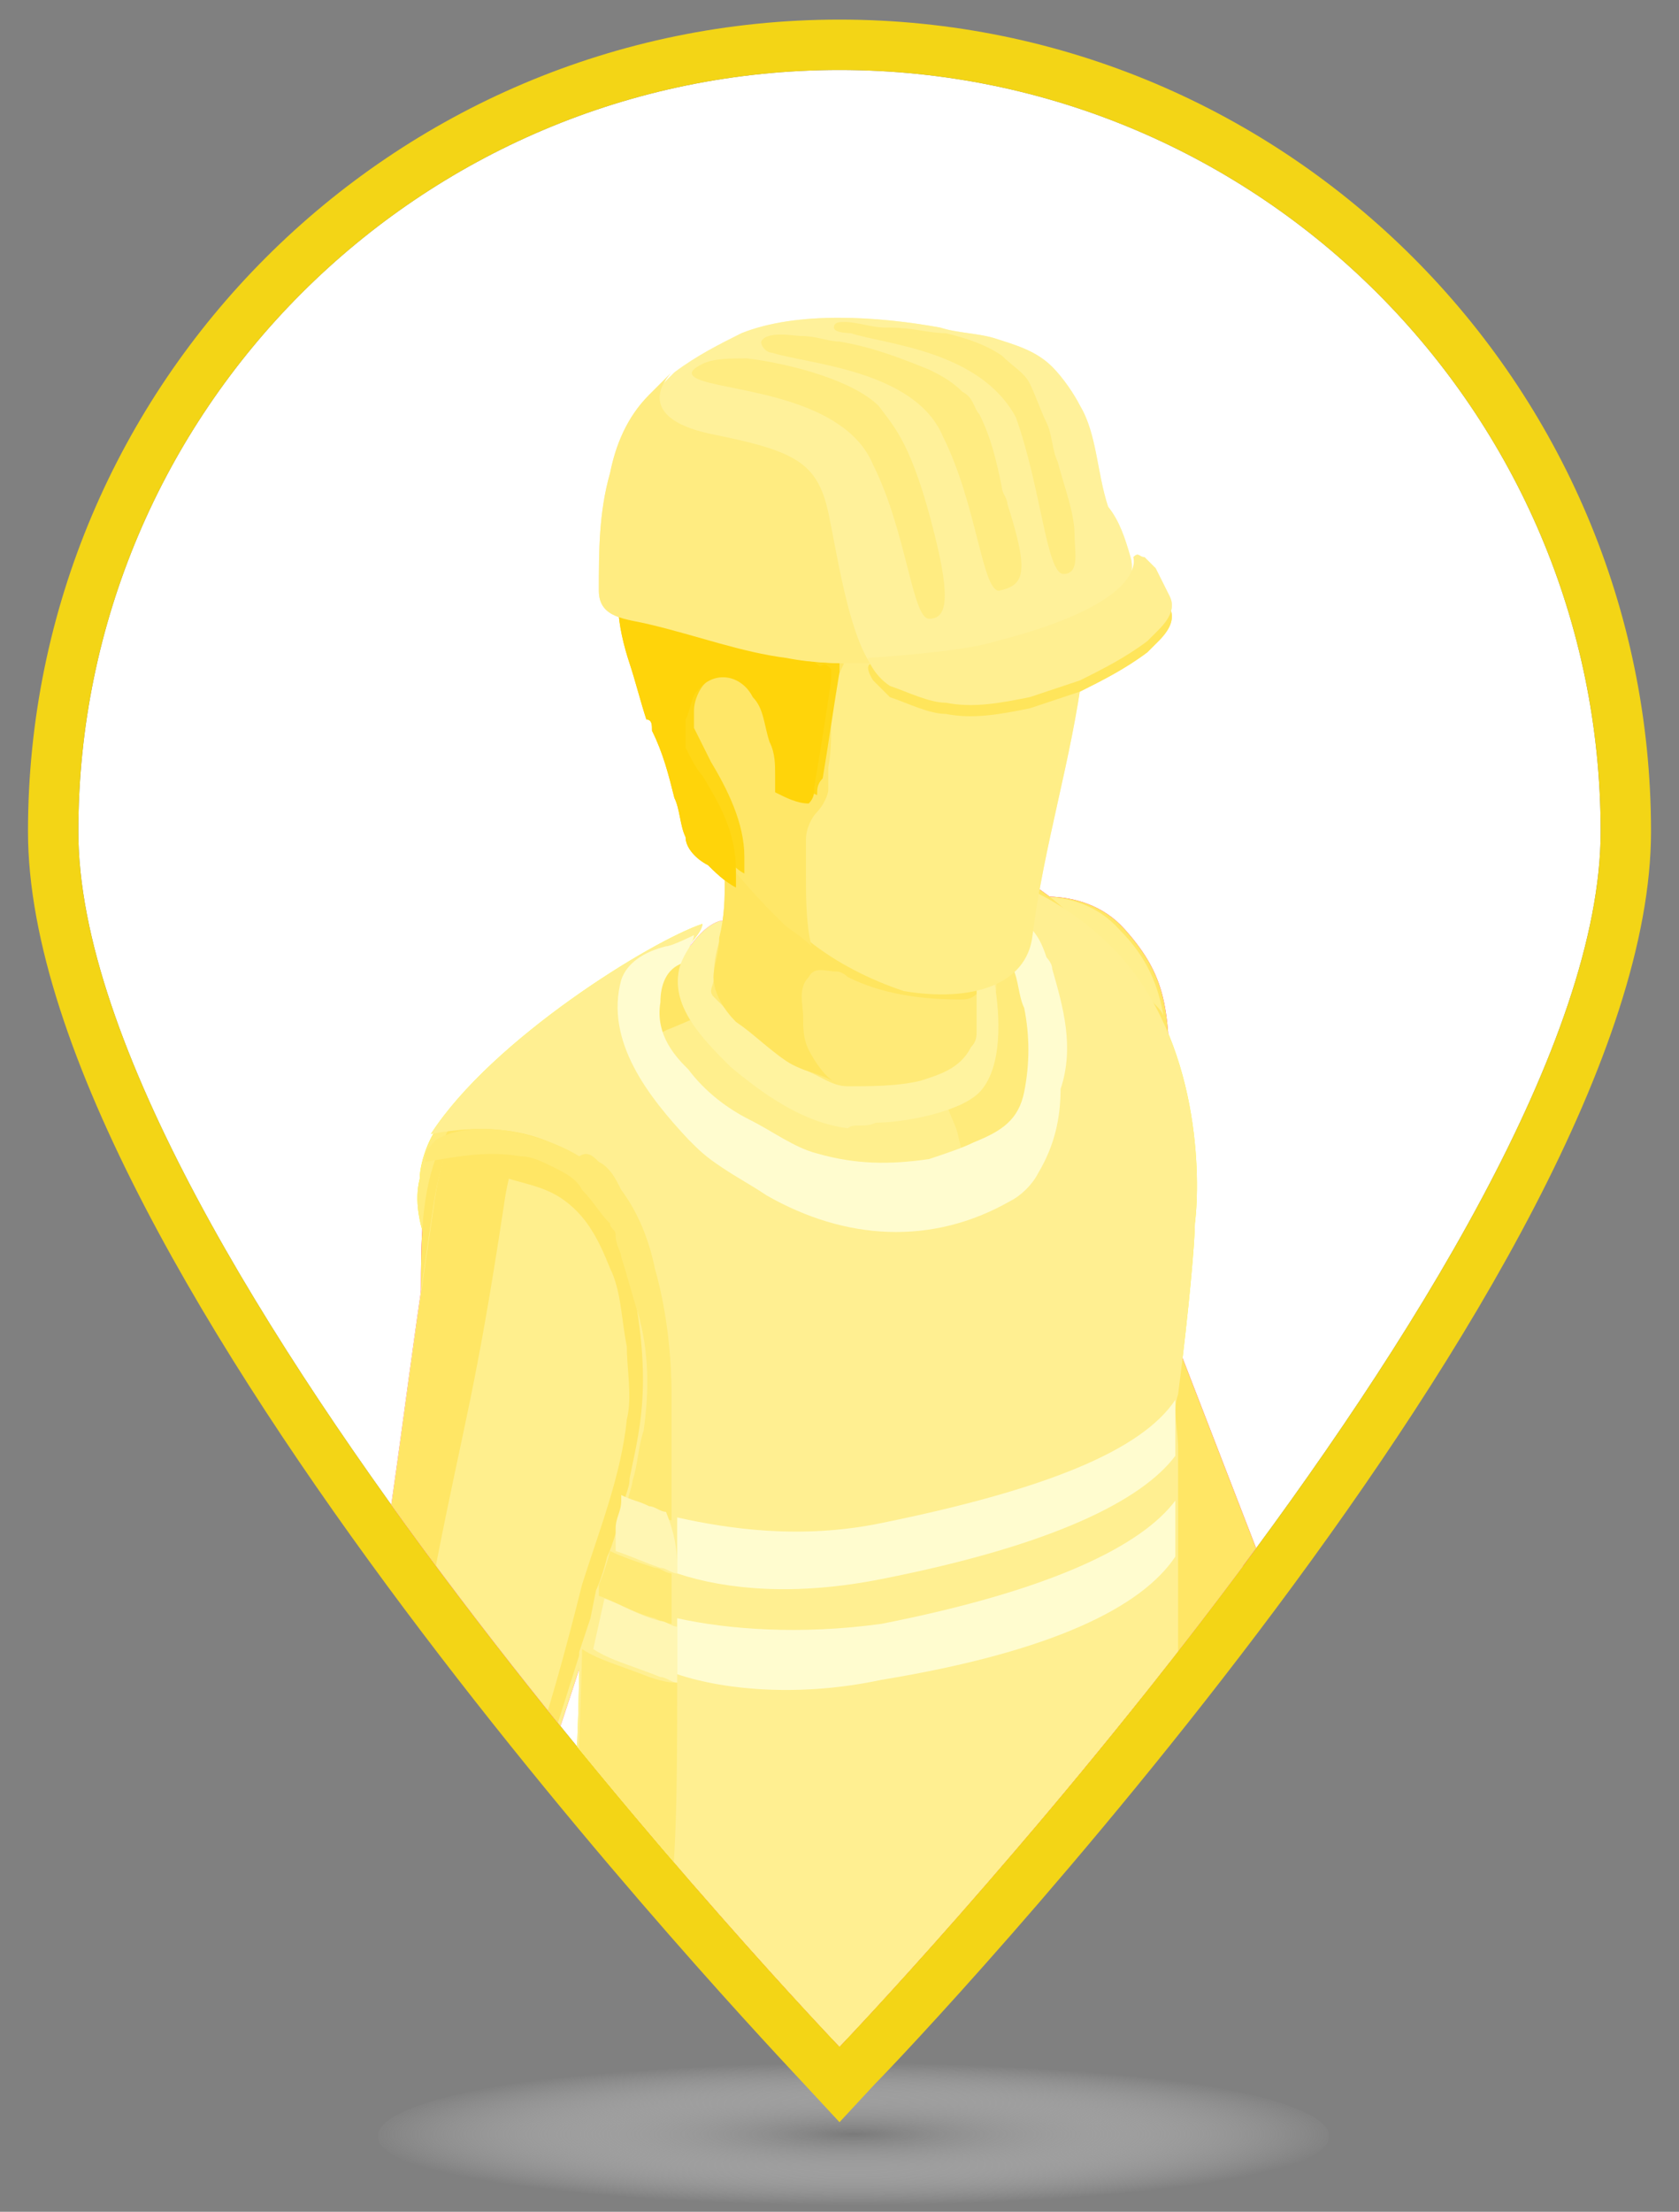 <?xml version="1.0" encoding="utf-8"?>
<!-- Generator: Adobe Illustrator 22.0.0, SVG Export Plug-In . SVG Version: 6.00 Build 0)  -->
<svg version="1.1" id="图层_1" xmlns="http://www.w3.org/2000/svg" xmlns:xlink="http://www.w3.org/1999/xlink" x="0px" y="0px"
	 viewBox="0 0 60 79" style="enable-background:new 0 0 60 79;" xml:space="preserve">
<rect x="0" y="0" width="60" height="79" fill="#808080" stroke="none"/>
<style type="text/css">
	.st0{fill:url(#SVGID_1_);}
	.st1{fill:#FFFFFF;}
	.st2{fill:#F3D516;}
	.st3{clip-path:url(#SVGID_3_);}
	.st4{fill:#FFDE39;}
	.st5{fill:#FFE149;}
	.st6{fill:#572724;}
	.st7{fill:#FFD71A;}
	.st8{fill:#F9C905;}
	.st9{fill:#F7C705;}
	.st10{fill:#FFFF05;}
	.st11{fill:#FF08AB;}
	.st12{fill:#FFF5A9;}
	.st13{fill:#FF0893;}
	.st14{fill:#FC0890;}
	.st15{fill:#FF0898;}
	.st16{fill:#FF2FAA;}
	.st17{fill:#FE0891;}
	.st18{fill:#FF34AC;}
	.st19{fill:#FF16A1;}
	.st20{fill:#FFF19A;}
	.st21{fill:#FFFF30;}
	.st22{fill:#FF67C2;}
	.st23{fill:#FF9CE0;}
	.st24{fill:#FFEC7D;}
	.st25{fill:#FF4FB8;}
	.st26{fill:#FFF29D;}
	.st27{fill:#FFF6AF;}
	.st28{fill:#FFEE8B;}
	.st29{fill:#FFD105;}
	.st30{fill:#FFEA77;}
	.st31{fill:#FFF305;}
	.st32{fill:#FFEC81;}
	.st33{fill:#FFFAC2;}
	.st34{fill:#FFF8B9;}
	.st35{fill:#FFF39F;}
	.st36{fill:#FFDD36;}
	.st37{fill:#FFDF3F;}
	.st38{fill:#FDCD05;}
	.st39{fill:#FFDA26;}
	.st40{fill:#FFD005;}
	.st41{fill:#FFED83;}
	.st42{fill:#FECE05;}
	.st43{fill:#FFE665;}
	.st44{fill:#FFEF8D;}
	.st45{fill:#FFD305;}
	.st46{fill:#FFCF05;}
	.st47{fill:#FFEB7B;}
	.st48{fill:#FFEF91;}
	.st49{fill:#FFF4A7;}
	.st50{fill:#FFFCCF;}
	.st51{fill:#FFEA75;}
	.st52{fill:#FFE55F;}
	.st53{fill:#FFEE87;}
	.st54{fill:#FFE768;}
	.st55{fill:#FFD716;}
	.st56{fill:#FFD40A;}
	.st57{fill:#FFF6B3;}
	.st58{fill:#FFE55B;}
</style>
<g>
	
		<radialGradient id="SVGID_1_" cx="30.5" cy="-639.2" r="17.444" gradientTransform="matrix(1 0 0 -0.146 0 -17.095)" gradientUnits="userSpaceOnUse">
		<stop  offset="0" style="stop-color:#7A7A7A"/>
		<stop  offset="1" style="stop-color:#FFFFFF;stop-opacity:0"/>
	</radialGradient>
	<ellipse class="st0" cx="30.5" cy="76.3" rx="17" ry="2.7"/>
	<g>
		<path class="st1" d="M57.2,29.7c0,15-27.2,43.4-27.2,43.4S2.8,44.7,2.8,29.7S15,2.5,30,2.5S57.2,14.7,57.2,29.7z"/>
		<path class="st2" d="M30,2.5c15,0,27.2,12.2,27.2,27.2S30,73.1,30,73.1S2.8,44.7,2.8,29.7S15,2.5,30,2.5 M30,0.7
			c-16,0-29,13-29,29c0,15.6,26.6,43.5,27.7,44.7l1.3,1.4l1.3-1.4C32.5,73.2,59,45.3,59,29.7C59,13.7,46,0.7,30,0.7L30,0.7z"/>
	</g>
	<g>
		<g>
			<defs>
				<path id="SVGID_2_" d="M57.2,29.7c0,15-27.2,43.4-27.2,43.4S2.8,44.7,2.8,29.7S15,2.5,30,2.5S57.2,14.7,57.2,29.7z"/>
			</defs>
			<clipPath id="SVGID_3_">
				<use xlink:href="#SVGID_2_"  style="overflow:visible;"/>
			</clipPath>
			<g id="图层_1_3_" class="st3">
				<g>
					<g id="XMLID_12_">
						<path class="st4" d="M23,112.2c0.6,0,1.2,0,1.8,0c1,0,2.8,0.4,3,1.6c0,0.6,0,1.2,0,1.6c0,0.8,0,1.8,0.2,2.6
							c0,1.2,0.8,2,1.4,3.2c0.6,1,1,2,1.6,3c0.4,0.8,0.8,1.6,0.8,2.6s-0.2,2.4-0.6,3.2c-0.4,0.6-1,0.8-1.6,1
							c-0.4,0.2-0.8,0.2-1.2,0.2c-0.2,0-0.4,0-0.6,0c-1.2-0.2-2.2-1-3-2c-0.4-0.4-0.8-0.8-1-1.2c-0.4-0.6-0.6-1.2-0.8-2l-0.4-1.4
							h-0.2c-0.2,0-0.8-1.2-1-1.2c-0.4-0.4-0.6-1-0.8-1.6c-0.2-0.4-0.4-0.8-0.6-1.2c-0.2-0.6-0.2-1.4-0.2-2.2c0-0.6,0.4-1.2,0.2-1.8
							c0-0.6-0.2-1-0.2-1.4c-0.2-0.6-0.4-1.6,0.2-2.2c0.4-0.2,1-0.2,1.4-0.4C21.8,112.4,22.2,112.2,23,112.2
							C22.6,112.4,22.8,112.4,23,112.2z"/>
					</g>
					<path class="st5" d="M30.1,126.8c-2.4,2.6-5.7-0.6-6.5-3c-0.4-1.4-0.4-2.6-0.4-4c0-0.8-0.2-1.8-0.2-2.8c0-0.6,0.2-1.2,0.6-1.4
						c0.2-0.2,0.6-0.2,1-0.2s1-0.2,1.4,0c0.6,0,1,0.4,1.6,0.6c0,0,0,0,0.2,0v0.2c0,1.6,0,3.2,0.8,4.6s2.4,3.2,2.2,5.1
						C30.5,126.2,30.3,126.6,30.1,126.8z"/>
					<g>
						<path class="st6" d="M24.4,122.7L24.4,122.7c0-0.6,0.6-1,1-1.4c0.2-0.2,0.4-0.2,0.6-0.4c0.2-0.2,0.4-0.4,0.4-0.8l0,0l0,0
							c-0.2-0.2-0.6-0.2-1-0.2c-0.2,0-0.2,0-0.4,0c-0.4,0-0.8-0.2-1-0.4c0-0.2,0-0.4,0.2-0.6s0.4-0.4,0.8-0.4h0.2
							c0.2,0,0.4-0.2,0.4-0.4c0-0.2,0-0.2,0-0.4c-0.2-0.2-0.8-0.2-1.2-0.2h-0.2c-0.2,0-0.4,0-0.6-0.2s-0.4-0.4-0.2-0.6
							c0-0.2,0.4-0.4,0.6-0.6l0.2-0.2c0.4-0.4,0.4-0.6,0.4-0.8c0-0.2-0.4-0.4-0.6-0.6l0.2-0.2c0.2,0.2,0.6,0.4,0.6,0.6
							c0,0.4,0,0.8-0.4,1l-0.2,0.2c-0.2,0.2-0.4,0.4-0.6,0.6c0,0.2,0,0.2,0.2,0.4c0.2,0,0.2,0,0.4,0.2h0.2c0.4,0,1,0,1.2,0.4
							c0,0.2,0.2,0.4,0,0.6c0,0.2-0.4,0.4-0.6,0.4c0,0,0,0-0.2,0c-0.2,0.2-0.4,0.2-0.6,0.4c-0.2,0.2-0.2,0.2-0.2,0.4
							c0,0.2,0.4,0.4,0.8,0.4c0,0,0.2,0,0.4,0c0.4,0,0.8,0,1.2,0.2c0,0,0,0,0.2,0.2v0.2c0,0.4-0.2,0.6-0.6,0.8
							c-0.2,0.2-0.4,0.2-0.6,0.4C25.3,121.9,24.9,122.3,24.4,122.7z"/>
					</g>
					<g>
						<path class="st6" d="M27.5,121.5c-0.6,0-1.4,0-2-0.2c-0.2,0-0.6-0.2-0.6-0.6s0.4-0.6,0.6-0.8c0,0,0,0,0.2,0c0,0,0.2,0,0.2-0.2
							c0.2-0.2,0.2-0.2,0.4-0.4c0-0.2,0-0.6,0-0.6c-0.2-0.2-0.6-0.2-0.8,0c-0.2,0-0.2,0-0.4,0l0,0c-0.2,0-0.6,0-0.6-0.2
							c-0.2-0.2-0.2-0.6,0.2-0.8c0.2-0.2,0.4-0.2,0.6-0.4h0.2c0.4-0.2,0.4-0.4,0.6-0.4v-0.2h-0.2c-0.4,0-1,0-1.4-0.2
							c0,0-0.2,0-0.2-0.2V116c0-0.8,0.4-1.6,1-2.4l0.2,0.2c-0.6,0.8-1,1.4-1,2.2v0.2c0,0,0,0,0.2,0c0.4,0.2,1,0.2,1.4,0.2
							c0.2,0,0.2,0,0.4,0c0.2,0.2,0.2,0.4,0.2,0.4c0,0.2-0.2,0.4-0.6,0.6h-0.2c-0.2,0-0.4,0.2-0.6,0.4c-0.2,0.2-0.2,0.4,0,0.6
							s0.4,0.2,0.6,0.2l0,0c0,0,0.2,0,0.4,0c0.4,0,0.8,0,1,0.2s0.2,0.6,0.2,0.8c0,0.2-0.2,0.4-0.4,0.4c0,0,0,0-0.2,0.2
							c0,0,0,0-0.2,0c-0.2,0.2-0.6,0.4-0.4,0.6c0,0.2,0.2,0.2,0.6,0.4c0.8,0.2,1.6,0.4,2.4,0.2v0.2
							C27.9,121.5,27.7,121.5,27.5,121.5z"/>
					</g>
					<path class="st7" d="M46.1,117.5c0.2,1.8-0.8,2.2-2.4,2.2c-1,0-2.4,0-3.4-0.4c-0.8-0.2-2.8-0.6-3.2-1.4
						c-0.2-0.4-0.6-0.8-0.6-0.8l-1-0.2v0.4c0,0-0.2,0-2-0.8s-2.2-1.6-2.2-1.6c-0.2-0.6,0-1.8,0-2.4c-0.2-1.2,0-2.2,0-3.4
						c0-0.8,0.2-1.8,0.8-2.2c0.2-0.2,0.6-0.2,1-0.4c0.8-0.2,1.4-0.2,2.2-0.4c0.8,0,1.4,0,2.2,0c0.8,0.2,1.4,0.6,1.8,1.2
						c0.4,0.6,0.4,1.2,0.4,2c0,0.6,0,1.6,0.4,2.2c0.4,0.4,1.4,0.8,2,1.2c0.6,0.4,1.2,0.6,1.8,1C44.9,114.6,45.9,116,46.1,117.5z"/>
					<path class="st8" d="M31.7,127c0,0.8-0.2,2-0.6,2.6s-1,0.8-1.6,1c-0.4,0.2-0.8,0.2-1.2,0.2c-0.2,0-0.4,0-0.6,0
						c-1.2-0.2-2.2-1-3-2c-0.4-0.4-0.8-0.8-1-1.2c-0.4-0.6-0.6-1.2-0.8-2l-0.4-1.4h-0.2c-0.2,0-0.8-1.2-1-1.2
						c-0.4-0.4-0.6-1-0.8-1.6c-0.2-0.4-0.4-0.8-0.6-1.2c0-0.4-0.2-0.6-0.2-1c0,0.6,0,1.2,0.2,1.8c0.2,0.4,0.4,0.8,0.6,1.2
						c0.2,0.6,0.4,1,0.8,1.6c0.2,0.2,0.8,1.4,1,1.2h0.2l0.4,1.4c0.2,0.8,0.4,1.4,0.8,2c0.4,0.4,0.6,0.8,1,1.2c0.8,0.8,1.8,1.6,3,2
						c0.2,0,0.4,0,0.6,0c0.4,0,0.8-0.2,1.2-0.2c0.6-0.2,1.2-0.4,1.6-1C31.5,129.4,31.7,128,31.7,127L31.7,127z"/>
					<path class="st9" d="M43.6,118.9c-1,0-2.4,0-3.4-0.4c-0.8-0.2-2.6-0.6-3-1.4c-0.2-0.4-0.6-0.8-0.6-0.8l-1.2-0.2v0.6
						c0,0-0.2,0-2-0.8s-2.2-1.6-2.2-1.6c0-0.2,0-0.2,0-0.4c0,0.4,0,0.8,0,1.2c0,0,0.4,0.8,2.2,1.6c1.8,0.8,2,0.8,2,0.8l0.2-0.6
						l1,0.4c0,0,0.4,0.4,0.6,0.8c0.4,0.6,2.4,1,3,1.4c1,0.4,2.4,0.4,3.4,0.4c1.6,0,2.6-0.4,2.4-2.2l0,0
						C45.9,118.7,44.9,118.9,43.6,118.9z"/>
					<g>
						<path class="st6" d="M41,114L41,114l0.2-1c0-0.2,0-0.2,0-0.4c0,0,0,0-0.2,0c-0.4,0-0.8,0-1.2-0.2s-0.8-0.6-0.6-1.2
							c0-0.2,0-0.2,0.2-0.4c0.2-0.2,0.2-0.4,0.2-0.6s-0.4-0.2-0.6-0.4l0,0c-0.2,0-0.4,0-0.6-0.2s-0.2-0.6-0.2-0.8
							c0-0.2,0.2-0.4,0.4-0.6l0,0l0.2-0.2c0,0,0-0.2-0.2-0.2c0,0-0.2-0.2-0.2-0.4h0.2c0,0,0,0.2,0.2,0.2c0,0.2,0.2,0.2,0.2,0.4
							c0,0.2,0,0.2-0.2,0.4l0,0c-0.2,0.2-0.2,0.4-0.4,0.6c0,0.2,0,0.4,0,0.6c0.2,0.2,0.4,0.2,0.6,0.2l0,0c0.4,0,0.6,0.2,0.6,0.4
							c0,0.2,0,0.4-0.2,0.6c0,0.2-0.2,0.2-0.2,0.4c0,0.4,0.2,0.8,0.4,0.8c0.2,0.2,0.6,0.2,1.2,0.2H41c0.2,0,0.2,0.2,0,0.6V114z"/>
					</g>
					<g>
						<path class="st6" d="M40.4,113.4c-0.2,0-0.6-0.2-0.8-0.4c-0.2-0.2-0.2-0.4-0.2-0.6s0.2-0.4,0.2-0.6c0,0,0,0,0-0.2
							s0.2-0.4,0-0.6c0-0.2-0.4-0.2-0.4-0.2H39c-0.2,0-0.2,0-0.4,0s-0.4-0.2-0.6-0.4c-0.2-0.2-0.2-0.6,0-0.8c0-0.2,0.2-0.4,0.4-0.6
							c0,0,0,0,0.2-0.2s0.2-0.4,0.2-0.6s-0.2-0.4-0.4-0.4s-0.2,0-0.4,0h-0.2c-0.6,0-1-0.4-1.4-0.8l0.2-0.2c0.4,0.4,0.8,0.6,1.2,0.6
							H38c0.2,0,0.4,0,0.4,0c0.4,0,0.6,0.2,0.6,0.4c0,0.2,0,0.6-0.2,0.8c0,0,0,0.2-0.2,0.2c-0.2,0.2-0.2,0.2-0.4,0.4
							c0,0.2,0,0.4,0,0.6c0.2,0.2,0.2,0.4,0.4,0.4s0.2,0,0.4,0h0.2c0.2,0,0.4,0.2,0.6,0.2c0.2,0.2,0,0.4,0,0.8c0,0,0,0,0,0.2
							s-0.2,0.2-0.2,0.4c0,0.2,0,0.2,0.2,0.4c0.2,0.2,0.4,0.2,0.6,0.2l0,0c0.4,0,0.8-0.2,1-0.4l0.2,0.2
							C41.4,113,41,113.4,40.4,113.4L40.4,113.4z"/>
					</g>
					<g>
						<path class="st10" d="M16.6,41.5c-0.2,1-0.6,2-1,2.8c0,0,0,0.2-0.2,0.2l-0.2-0.2c-0.2-0.6-0.4-1.4-0.2-2.2
							c0-0.6,0.4-1.8,1-2.2c0.2,0,0.4,0,0.6,0c0,0,0,0.2,0,0.4C16.6,40.9,16.6,41.1,16.6,41.5z"/>
						<g>
							<g>
								<path class="st11" d="M33.7,108.2L33.7,108.2L33.7,108.2L33.7,108.2z"/>
							</g>
							<path id="XMLID_11_" class="st12" d="M50.5,66.5c-0.4-0.4-1.2-1-1.8-1.4c0-0.2-0.2-0.2-0.2-0.4c-0.4-0.6-0.8-1.2-1.2-2
								c-0.6-1.4-1.2-2.8-1.8-4c-1-2-2.6-7.5-2.6-7.5c-3.8-1.2-4,3.8-3.4,5.1c0.8,1.2,1.6,2.4,2.6,3.4c0.8,1,1.2,2.2,1.6,3.2
								c0.2,0.2,0.2,0.6,0.4,0.8s0.2,0.4,0.2,0.6c0.2,0.6,0.4,1.2,0.6,1.8c0.2,0.6,0,1.4,0.2,2s0.4,1,0.8,1.2c0.6,1.6,1.2,2,1.6,2.6
								s0.2,0.8,1.8,0.8s1.2-0.8,1.2-0.8s0,0,0.4-0.2s0.2-0.6,0.2-0.6l-1.2-2.8c0-0.2,0.2-0.4,0.2-0.6c0,0,0,0,0-0.2
								c0.6,0.2,1.8,0.8,2.2,0.4C53.1,67.7,51.1,67.1,50.5,66.5z"/>
							<path class="st13" d="M36.8,69.6c-0.4-0.8-0.2-1.6,0.2-2c-0.2-0.2-0.2-0.6-0.2-0.8c-0.4,0-0.6,0.2-0.8,0.4
								c-1.6,1-2.4,2.6-3.2,4.2c-0.2,0.4-0.2,0.6-0.4,1c-0.8,2.2-0.2,5.1-0.2,7.3c0,3,0.2,6.3-0.6,9.3c-1.2,4.9-1.2,9.1-1,12.5
								s0,9.3,0,9.3s1.2,1.8,4.4,1.8c1.2,0,2.2-0.2,3.2-0.8c1.2-0.8,1.4-1.2,1.4-2.4c-0.2-3.2,0-6.3,0-9.5c0.2-2.6,0.2-5.3,0.6-7.9
								c0.6-4,0.6-5.1,0.8-8.3c0.2-2.2,1.2-10.1,0.6-13.3C40.2,70.8,37.8,71.2,36.8,69.6z"/>
							<g>
								<path class="st14" d="M32.9,103.7c-0.2-3.4-0.2-7.7,1-12.5c0.8-3,0.8-6.3,0.6-9.3c0-2.2-0.8-5.3,0.2-7.3
									c0.2-0.4,0.2-0.6,0.4-1c0.6-1.2,1.2-2.4,2-3.4C37,70,37,70,36.8,69.8c-0.4-0.8-0.2-1.6,0.2-2c-0.2-0.2-0.2-0.6-0.2-0.8
									c-0.4,0-0.6,0.2-0.8,0.4c-1.6,1-2.4,2.6-3.2,4.2c-0.2,0.4-0.2,0.6-0.4,1c-0.8,2.2-0.2,5.1-0.2,7.3c0,3,0.2,6.3-0.6,9.3
									c-1.2,4.9-1.2,9.1-1,12.5s0,9.3,0,9.3s0.6,1,2.4,1.6C32.9,111,33.1,106.5,32.9,103.7z"/>
							</g>
							<path id="XMLID_10_" class="st15" d="M36,32.2c0,0,2.6-0.8,4.2,1c1.6,1.8,1.6,3,1.6,6.5s-0.2,7.1-0.2,7.1l6.5,16.8
								c0,0-2,0.4-3,2.6c-0.2,0.4-4.2-7.5-4.9-7.9C35.6,53.6,32.3,32.8,36,32.2z"/>
							<path id="XMLID_9_" class="st16" d="M41.6,36.4c-0.2-1.2-0.6-2.2-1.6-3.2c-1.6-1.8-4.2-1-4.2-1c-0.6,0-1,0.8-1,2
								c1,0.2,2.4,0,3.4,0c1.2,0,2.2,0.8,3,1.6C41.4,36,41.6,36.2,41.6,36.4z"/>
							<g>
								<path class="st13" d="M29.9,100.3c0.2-2,1-4.2,1.4-6.3c0.4-2.8,1-6.9,1.2-9.7c0-1.6,0.2-3,0.4-4.6c0-0.2,0-0.4,0.2-0.6
									c0-0.2,0.2-0.2,0.2-0.4c0.2-0.2,0.6-0.6,0.8-0.8c0.8-0.8,1.4-1.6,1.6-2.4c0.2-1.6,0-3-0.4-4.6c0-0.2,0-0.4,0.2-0.4
									c0.2-0.2,0.6-0.4,0.8-0.6c0.6-0.4,1-0.8,1.6-1.2c0.8-0.6,1.4-1,2.2-1.6c0.4-0.2,1-0.2,1.4-0.2c0-3.4-1-6.5-1-6.5
									s0.4,1-6.5,4.9c-1.6,1-3.4,1.6-5.3,2.2c-2,0.4-4.6-0.4-6.5,0.8c-1.8,1.2-2.2,3.2-2.4,5.3c-0.2,2.6-0.4,5.5-0.2,8.3
									c0.4,5.3,0.8,10.7,0.4,16.2c-0.4,5.1-0.6,10.3-0.2,15.4c0.2,1.6-0.2,4.4,1,5.9c0.8,0.8,2.2,1.2,3.4,1.4
									c1.2,0.2,2.6,0.4,3.6-0.2c1.2-0.8,1-3,1.2-4.4c0.2-2.2,0.2-4.4,0.2-6.5C29.3,106.1,29.5,103.1,29.9,100.3z"/>
							</g>
							<path class="st17" d="M22.4,115.6c-0.4-5.1,0-10.3,0.2-15.4c0.4-5.5,0-10.7-0.4-16.2c-0.2-1.4-0.2-3,0-4.4c0-1,0.2-2,0.4-3
								c0,0.2,2.4,0.6,2.8,0.6c1,0.2,2.2,0.2,3.2,0c2.2-0.2,4.4-1.2,6.5-1.4c2.2-0.4,4.2-1,6.1-2.2c0.2-0.2,0.4-0.2,0.6-0.6
								c0-0.2,0.2-0.4,0.2-0.6c0.2-4.2,0-8.5-1.4-12.3c0,0,0.4,1-6.5,4.9c-1.6,1-3.4,1.6-5.3,2.2c-2,0.4-4.6-0.4-6.5,0.8
								c-1.8,1.2-2.2,3.2-2.4,5.3c-0.2,2.6-0.4,5.5-0.2,8.3c0.4,5.3,0.8,10.7,0.4,16.2c-0.4,5.1-0.6,10.3-0.2,15.4
								c0.2,1.6-0.2,4.4,1,5.9c0.6,0.6,1.2,1,2,1.2C22.2,118.7,22.4,116.9,22.4,115.6z"/>
							<path id="XMLID_8_" class="st18" d="M41.4,52c-0.2,2.8-0.2,5.9,0,8.7c0,1.2,0.2,2.4,0.2,3.6c0.2,1,0.6,2.2,0.2,3.2
								c-0.2,0.8-0.4,1.6-0.6,2.4c0,0.2-0.2,0.6-0.4,0.8c-0.4,0.6-0.8,1.4-1.4,1.6c-0.8,0.4-1.6,0.6-2.4,1c-3.2,1-7.9,2.2-15,0
								c0,0,1.2-12.1,0.6-13.7c-0.8-1.6-5.9-8.1-6.1-11.7c-0.2-3.8-1-6.9,2.8-10.1c2.2-1.8,3.8-3.2,5.7-4.2c1.4-1,2.8-1.6,4.4-2.2
								c1.4-0.4,3-0.4,4.6,0c2.6,0.6,4.9,1.6,5.7,2.8C41.6,36.6,42,42.3,41.4,52z"/>
							<path class="st19" d="M39,33.2c0,0,1.2,1.4,1.6,1.8c0.4,0.6,0.8,1.4,1,2.2c0.6,2,0.4,4.2,0.2,6.5c-0.2,3.2,0,6.5,0,9.7
								c0,2,0,3.8,0,5.9c0,0.8,0,1.8,0,2.6c0,1.6,0.2,3.4,0.6,5.1c0.2,0.8,0,1.4-0.2,2.2C42,70,41.8,71,41,71.4
								c-0.8,0.6-1.4,1-2.4,1.4c-0.2,0-2,0.6-2,0.6s0.8-9.9-0.2-20.6c-0.2-2.4-0.4-5.1-1-7.5c-0.4-1.6-0.8-3.2-1.2-4.9
								c-0.2-0.6-0.8-1.6-0.4-2c0.2-0.2,0.6-0.4,0.8-0.6c0.6-0.6,0.8-1.4,1-2.4c0-0.2,0-0.6,0.2-0.8c0-0.2,0-0.4,0.2-0.6
								c0.2-0.6,0.8-0.6,1.2-0.8C37.4,33.2,38.8,33,39,33.2z"/>
							<path id="XMLID_7_" class="st15" d="M32.5,34.4c2.2-0.2,4.2-1.2,6.5-1c-1.2-1.2-2.2-2.2-4.2-2.6c-1.6-0.4-3.8,0.2-5.3,0.8
								c-1.6,0.6-3,1.4-4.4,2.2c-1.8,1.2-5.3,2.6-7.3,4.4c-3.4,3-2.6,6.1-2.8,10.1c0,0.4,1.6,0.8,1.8,1.2c0.6,2.2,1.8,4,3,6.1
								c0.4,0.6,0.6,1.2,1.2,1.6c0.2,0.2,0.2,1,0.2,1.2c0,1,0,2,0,2.8c0,1.2-0.2,2.4-0.2,3.6c0,0.6-0.2,1.2-0.2,1.8
								c0,0.8,0.8,1.8,0.4,2.8c-0.2,0.8-0.6,1.4-0.4,2.2c0.2,0.6,0,1.4,0.4,1.6s0.8,0.2,1,0.4c0.4,0.2,0.6,0.2,1,0.2
								c0,0,0.2-5.7,0.2-5.9c0-2,0-4.2,0-6.3c0.2-2.8,0.4-5.5,0.6-8.3c0-1.2,0.2-2.4,0.2-3.4c0-1.2-0.2-2.6-0.4-3.8
								c-0.2-1.6-0.2-3.6-1-5.1c-0.4-0.6-0.6-1-1-1.4c-0.8-0.6-0.6-0.8,0-1.4c0.6-0.6,1.2-1,2-1.4c1-0.4,1.8-0.8,2.8-1.2
								c0.2,0,0.4-0.2,0.8-0.2C29.1,35,30.9,34.6,32.5,34.4z"/>
							<path id="XMLID_6_" class="st12" d="M22,83.1c-0.2-0.2-0.4-0.6-0.8-1c0,0,0-0.2-0.2-0.2c-0.4-0.6-1-1-1.4-1.6s-0.4-1.4-0.6-2
								c-0.2-3,0.4-8.5-0.2-11.5S12.9,66,12.9,66s-0.2,3.4,1.4,8.7c1.6,5.3,2,5.9,2,7.9c0,0.8-0.2,1.2,0.2,1.8
								c0.2,0.4,0.4,0.8,0.6,1.2c0.4,1,0.6,1.6,0.8,2.2c0.4,0.8,0,0.8,1.8,1.2c1.8,0.6,1.4-0.4,1.4-0.4s0,0,0.6,0s0.4-0.6,0.4-0.6
								l-0.8-3.2c0-0.2,0.2-0.2,0.2-0.4c0.6,0.4,1.8,1.4,2.2,1.2C24.2,84.9,22.4,83.9,22,83.1z"/>
							<path id="XMLID_5_" class="st20" d="M12.9,65.9c0,0-0.2,3.4,1.4,8.7c1.6,5.3,2,5.9,2,7.9c0,0.6,0,1,0,1.4
								c0.4-1,0.6-2.2,0.6-3c-0.2-2.4-1-4.9-1.6-7.3c-0.6-2.8-0.8-5.7-0.4-8.3C13.9,65.3,12.9,65.9,12.9,65.9z"/>
							<path class="st18" d="M21.4,38.4c0,0-4.9-2-5.9,4.6s-1.2,8.9-2,13.9c-1,5.1-1,6.1-1,7.5s0.8,6.9,1.6,10.3s1.8,5.9,1.8,5.9
								s0.4-1.6,2-1.6c1.4,0,1.6,0.6,1.6,0.6l-0.2-15.8c0,0,5.3-15.2,4.9-18.6C23.6,41.5,23.2,39.3,21.4,38.4z"/>
							<path class="st15" d="M17.8,40.3c-0.4,0.2-0.8,0.4-0.8,0.8c0,0.4,0.4,0.6,0.6,0.8c1,0.4,1.8,0.4,2.6,1
								c0.8,0.6,1.2,1.4,1.6,2.4c0.4,0.8,0.4,1.8,0.6,2.8c0,0.8,0.2,1.8,0,2.6c-0.2,2-1,4-1.6,5.9c-0.6,2.4-1.2,4.6-2,6.9
								c0,0,0.2,11.1,0.4,11.1V63.7c0.8-2.2,1.4-4.4,2.2-6.7c0.6-1.8,1.2-3.8,1.6-5.7c0.2-0.8,0.4-1.8,0.6-2.6c0.2-1,0-2,0-3
								c0-1.2,0-3.6-1-4.6C21.4,40.3,19.4,39.9,17.8,40.3z"/>
							<path class="st15" d="M15.6,76.6C14.8,73.2,14,65.5,14,64.1s0.8-3.2,1.6-8.3c1-5.1,1.4-6.1,2.4-12.7c0.4-3,1.8-4.2,3.2-4.6
								c-0.8-0.2-4.9-1.6-5.7,4.6c-1,6.7-1.2,8.9-2,13.9c-1,5.1-1,6.1-1,7.5s0.8,6.9,1.6,10.3s1.8,5.9,1.8,5.9s0.2-0.6,0.6-1
								C16.2,78.7,15.8,77.9,15.6,76.6z"/>
							<path class="st21" d="M37.4,35.2c-0.2-0.6-0.2-1.2-0.6-1.6c-0.4-0.6-1.2-1-1.6-1.6c-0.4-0.4-0.6-0.6-1-1c0,0,3,0.2,5.7,3
								c3,3.2,3,8.1,2.8,9.7c0,0.6-0.2,3-0.6,6.1c-0.2,0.6,0,1.2,0,2s0,1.6,0,2.4c0,0.6,0,1.2,0,2c0,2.6,0,4.6,0,4.6s1,6.9,0.4,9.1
								c-0.6,2-3.8,4-11.1,5.5c-3.2,0.6-6.1,0.2-8.1-0.4c-2.2-0.6-3.6-1.6-3.6-1.6s0-3.4,0.4-5.1c0.4-1.4,0.6-7.3,0.6-8.9
								c0-0.4,0-0.4,0-0.4l0.4-1.2l0.2-1c0,0,0.2-0.4,0.4-1.2c0.2-0.4,0.4-1.2,0.6-1.8c0-0.4,0.2-0.6,0.2-1c0.4-2,1-3.8-0.4-9.1
								c-0.2-0.8-0.4-1-0.6-1.4c-2-2.8-5.9-1.8-6.1-1.8c2.2-3.4,7.9-6.9,9.7-7.5c0,0.6-2.2,2.2-2.4,3c-0.6,1,2.4,3.6,2.4,3.6
								c0.8,0.6,1.4,1.2,2.2,1.8c0.8,0.6,1.6,0.8,2.4,1c0.4,0.2,0.6,0.2,1,0.4c1.8,0.6,4,0.2,5.7-0.8c1.2-0.8,1.4-2.2,1.4-3.6
								c0-0.8,0-1.8-0.2-2.6C37.6,35.8,37.4,35.4,37.4,35.2z"/>
							<path class="st22" d="M14.9,80.3l-1-3.6c0,0,2.4,0.4,3.6-0.2c1.4-0.6,1.8-1.6,1.8-1.6l0.2,4.2C19.8,79.1,17.8,81.3,14.9,80.3
								z"/>
							<path class="st22" d="M44.7,66.5l-1.8-2.8c0,0,1.6-0.2,2.8-0.8c1.4-0.8,1.6-2.2,1.6-2.2l1.6,3.4
								C48.9,64.1,48.1,66.1,44.7,66.5z"/>
							<path class="st23" d="M37.6,34.6c0-0.2-0.2-0.4-0.2-0.4c-0.2-0.6-0.4-1-1-1.4c-0.2-0.2-1-0.4-1.2,0c0,0.2,0.2,0.4,0.2,0.6
								c0.2,0.4,0.6,0.8,0.8,1.2s0.2,1,0.4,1.4c0.2,1,0.2,2,0,3s-0.8,1.4-1.8,1.8c-0.4,0.2-1,0.4-1.6,0.6c-1.4,0.2-2.6,0.2-4-0.2
								c-0.8-0.2-1.6-0.8-2.4-1.2s-1.6-1-2.2-1.8c-0.4-0.4-1.2-1.2-1-2.4c0-0.6,0.2-1.2,0.8-1.4l0.2-0.2V34c0-0.2,0.2-0.4,0.2-0.6
								c0,0-0.8,0.4-1,0.4C23,34,22.4,34.4,22.2,35c-0.6,2.2,1,4.2,2.4,5.7c0.4,0.4,0.6,0.6,1.2,1s1,0.6,1.6,1
								c2.8,1.6,5.9,1.8,8.7,0.2c0.4-0.2,0.8-0.6,1-1c0.6-1,0.8-2,0.8-3C38.4,37.4,38,36,37.6,34.6z"/>
							<path class="st10" d="M21.4,41.5c0.4,0.2,0.6,0.6,0.8,1c0.6,0.8,1,1.8,1.2,2.8c0.4,1.4,0.6,3,0.6,4.6c0,0.8,0,1.6,0,2.2
								c0,0.2,0,2.2,0,2.2c-0.2,0-0.4-0.2-0.6-0.2c-0.2-0.2-0.6-0.2-1-0.4c0,0,0,0,0,0.2c0-0.4,0.2-0.8,0.2-1
								c0.2-0.6,0.2-1.2,0.4-1.8c0.2-1.4,0.2-2.8-0.2-4.2c-0.2-0.6-0.4-1.4-0.6-2c0-0.2-0.2-0.4-0.2-0.8c0-0.2-0.2-0.2-0.2-0.4
								c-0.4-0.4-0.6-0.8-1-1.2c-0.2-0.4-0.6-0.6-1-0.8s-0.8-0.4-1.2-0.4c-1.2-0.2-2.2,0-3.4,0.2v-0.2c0-0.2,0.2-0.4,0.4-0.6
								c1.4-0.8,3.8-0.2,5.1,0.6C21,41.1,21.2,41.3,21.4,41.5z"/>
							<path class="st10" d="M24.2,60.1c0,3.4,0,6.7-0.4,8.9c-0.2,1.4-0.2,3-0.4,4.2l0,0c-2-0.6-3.2-1.4-3.6-1.6c0-1,0.2-2.2,0.4-3
								c0.4-1.6,0.6-9.5,0.6-9.5v-0.2c0.6,0.4,1.4,0.6,2.4,1C23.8,60.1,24,60.1,24.2,60.1z"/>
							<path class="st10" d="M23.4,57.8c-0.8-0.2-1.4-0.6-2-0.8v-0.4c0,0,0.2-0.4,0.4-1.2c0.4,0.2,1,0.4,1.6,0.6
								c0.2,0,0.4,0.2,0.6,0.2c0,0.6,0,1.2,0,1.8C24,58,23.8,58,23.4,57.8z"/>
							<path class="st24" d="M25.3,34.2c-0.2,0.6-0.2,0.8,0.2,1.4c0.4,0.4,0.6,0.6,1,0.8c0.4,0.4,0.8,0.8,1.2,1c0.4,0.4,1,0.6,1.4,1
								c-0.6-1.2-0.6-2.8-0.6-4.2c0-1,0.2-2,0.2-3V31c-0.2,0-0.4,0-0.6,0.2C26.9,32,25.9,32.6,25.3,34.2z"/>
							<path class="st25" d="M31.3,40.1c1,0,3.2-0.4,3.8-1.2c0.8-1,0.6-3,0.4-4c-0.4-2-3-1.2-3-1.2c-0.4,0-0.8,0-1.2,0
								c-1,0-2-0.2-2.8-0.2c-0.2,0-0.6,0-0.8,0c-0.4,0-0.6-0.6-1-0.6c-0.2-0.2-0.8,0-1,0c-0.6,0.2-1.2,1-1.4,1.6
								c-0.4,1.4,0.8,2.6,1.8,3.6c1.2,1,2.6,2,4.2,2.2C30.5,40.1,30.9,40.3,31.3,40.1z"/>
							<path id="XMLID_4_" class="st26" d="M26.5,30c0,0.2,0,0.2,0,0.4c0,0.8,0,1.6-0.2,2.4c0,0.2-0.2,0.8,0,1s0.4,0.4,0.6,0.4
								c1,0.8,2.2,1.4,3.4,2c3,1.2,4,0.4,4,0.4l0.4-6.5L34.1,30c-0.6-0.2-1.2-0.4-1.8-0.6c-1-0.4-2-0.6-3-0.8c-0.4,0-1-0.2-1.4,0
								c-0.2,0-0.4,0-0.6,0.2s-0.4,0.6-0.4,0.8C26.5,29.6,26.5,29.8,26.5,30z"/>
							<path id="XMLID_3_" class="st26" d="M28.3,31.4c0.6-0.2,1.4-0.4,2.2-0.4c0.6,0,1.8,0,2.4,0.2c0.4,0.2,0.4,0.8,0.6,1.2
								c0.4,0.4,1,0.2,1.2,0.4c0.4,0.4,0.2,1.4,0.2,1.8c0,0.8,0,1.4,0,2.2c0,0.2,0,0.4-0.2,0.6c-0.4,0.8-1.2,1-1.8,1.2
								c-0.8,0.2-1.8,0.2-2.6,0.2c-0.6,0-1-0.4-1.6-0.6c-1.2-0.6-2.2-1.6-3.2-2.6c-0.2-0.2,0-0.4,0-0.6c0-0.8,0.2-1.8,0.8-2.4
								C26.9,32,27.7,31.6,28.3,31.4z"/>
							<path id="XMLID_2_" class="st24" d="M26.7,28.7c-0.4,0.2-1,0.4-1,0.8c-0.2,0.6,0.2,1.2,0.2,1.8c0,0.8,0,1.4-0.2,2.2
								c0,0.6-0.2,1-0.2,1.4c0,0.6,0.4,1.2,0.8,1.6c0.6,0.4,1.2,1,1.8,1.4c0.6,0.4,1.2,0.4,1.8,0.8c-0.4-0.2-0.8-0.8-1-1.2
								s-0.2-0.8-0.2-1.2s-0.2-1,0.2-1.4c0.2-0.4,0.6-0.2,1-0.2c0.2,0,0.4,0.2,0.4,0.2c1.2,0.6,2.6,0.8,4,0.8c0.2,0,0.4,0,0.6-0.2
								c0-0.2,0-0.2-0.2-0.4s-0.6-0.2-1-0.4c-0.8-0.4-1.6-1.2-2.6-1.6c-0.6-0.2-1-0.4-1.6-0.6c-0.2-0.2-0.6-0.4-0.6-0.6
								c0-0.4,0-0.6,0-1s-0.2-0.8-0.2-1.2c0-0.2-0.2-1-0.4-1C27.9,28.3,27.1,28.5,26.7,28.7z"/>
							<path class="st27" d="M39.2,22.3v-0.2c0-1-0.6-2-1-2.8c-0.8-1.2-2.2-2-3.6-2.2c-2-0.2-5.7,0.8-7.7,3.2
								c-0.2,0.2-0.2,0.4-0.4,0.6c-0.2,0.2-0.2,0.4-0.4,0.6c-1.2,3-5.3,3.8,1.2,10.7c0,0,0,0,0.2,0.2l0.2,0.2l0.2,0.2
								c0.2,0.2,0.6,0.4,1,0.8c1,0.8,2.2,1.4,3.4,1.8c2.4,0.4,4.4-0.2,4.6-2c0.4-3.2,1.4-6.3,1.8-9.5C39.2,23.3,39.2,22.7,39.2,22.3
								z"/>
							<path class="st28" d="M37.6,21.1c-0.2-0.6-0.6-1.4-0.6-2h-0.2c-1-0.4-2.2-0.6-3.4-0.6c-0.8,0-1.8,0-2.6,0.2
								c-1.4,0.2-2.8,0.8-3.8,1.8c-0.2,0.2-0.2,0.4-0.4,0.6c-0.2,0.2-0.2,0.4-0.4,0.6c-1.2,3-5.3,3.8,1.2,10.7c0,0,0,0,0.2,0.2
								l0.2,0.2L28,33c0.2,0.2,0.6,0.4,1,0.8c-0.2-0.8-0.2-1.8-0.2-2.6c0-0.4,0-0.8,0-1.2c0-0.4,0.2-0.8,0.4-1
								c0.2-0.2,0.4-0.6,0.4-0.8c0-0.2,0-0.6,0-0.8c0.2-1,0-2,0.2-2.8c0.2-0.6,0.4-1,0.6-1.4c0.4-0.6,1.4-1,2-1.2c0.4,0,0.8,0,1.4,0
								c0.4,0,0.8,0,1.2,0c0.6,0,1.2-0.2,1.8-0.2H37C37.6,21.3,37.6,21.3,37.6,21.1z"/>
							<g id="XMLID_1_">
								<path class="st7" d="M36.4,18.8C36.2,18,35.8,17,36,16c-1.4-1.2-3.2-2.4-5.1-2.6c-2.6-0.4-4.4,0.4-6.3,2c0,0,0,0-0.2,0.2
									c0,0,0,0-0.2,0.2L24,16c-0.2,0.2-0.4,0.6-0.6,0.8c0,0.2-0.2,0.2-0.2,0.4c-0.4,0.6-0.6,1.4-0.8,2.2v0.2c0,0.6,0,1.2,0,1.6
									c0,0.6,0.2,1.4,0.4,2c0.2,0.6,0.4,1.4,0.6,2c0,0.2,0,0.4,0.2,0.4c0.2,0.8,0.4,1.6,0.8,2.4c0.2,0.4,0.2,1,0.4,1.4
									c0.2,0.4,0.6,0.6,0.8,1c0.4,0.2,0.6,0.6,1,0.8l0,0l0,0c0-0.2,0-0.4,0-0.6l0,0c0-1.2-0.6-2.4-1.2-3.4
									c-0.2-0.4-0.4-0.8-0.6-1.2c0-0.2,0-0.2,0-0.4v-0.2c0-0.4,0.2-0.8,0.4-1c0.6-0.8,1.6-0.6,2,0.2c0.2,0.4,0.4,1.2,0.6,1.6
									s0.2,1,0.2,1.4c0,0.2,0,0.4,0,0.4c0.4,0.2,0.8,0.2,1.2,0.4c0-0.2,0-0.4,0.2-0.6c0.2-1.2,0.4-2.6,0.6-3.8v-0.2c0,0,0,0,0-0.2
									c0.4-2.4,2.8-3.2,6.9-3.2c0,0,0,0,0.2,0C36.6,20.1,36.4,19.4,36.4,18.8z"/>
								<path class="st29" d="M29.7,23.9c0,0.2,0,0.2,0,0.4c-0.2,1.4-0.4,2.6-0.6,3.8c0,0.2,0,0.4-0.2,0.6c-0.4,0-0.8-0.2-1.2-0.4
									v-0.2c0-0.2,0-0.4,0-0.4c0-0.4,0-0.8-0.2-1.2c-0.2-0.6-0.2-1.2-0.6-1.6c-0.4-0.8-1.4-1-2-0.2c-0.2,0.2-0.2,0.6-0.4,1v0.2
									c0,0.2,0,0.4,0,0.6v0.2c0.2,0.4,0.4,0.8,0.6,1c0.6,1,1.2,2,1.2,3.4l0,0c0,0,0,0.4,0,0.6l0,0c-0.4-0.2-0.8-0.6-1-0.8
									c-0.4-0.2-0.8-0.6-0.8-1c-0.2-0.4-0.2-1-0.4-1.4c-0.2-0.8-0.4-1.6-0.8-2.4c0-0.2,0-0.4-0.2-0.4c-0.2-0.6-0.4-1.4-0.6-2
									s-0.4-1.4-0.4-2s0-1.2,0-1.6v-0.2c0.2-0.8,0.4-1.6,0.8-2.2s0.4-0.6,0.4-0.8c0.2-0.2,0.4-0.6,0.6-0.8l0.2-0.2
									c0,0,0,0,0.2-0.2c-0.2,0.2-0.4,0.4-0.4,0.6c-0.8,1.4-0.2,3.8,1,4.9c0.6,0.4,1.2,0.8,1.8,1c1,0.4,1.8,1,2.6,1.6
									C29.5,23.7,29.5,23.7,29.7,23.9L29.7,23.9z"/>
							</g>
							<path class="st30" d="M14.7,69.6C14.7,69.8,14.7,69.8,14.7,69.6C14.7,69.8,14.7,69.8,14.7,69.6z"/>
						</g>
						<path class="st31" d="M23.6,73.2c0,0.6,0,1.4,0,2c-2.2-0.6-3.6-1.6-3.6-1.6s0-0.8,0-2C20.2,71.8,21.4,72.6,23.6,73.2
							L23.6,73.2z"/>
						<path class="st23" d="M42.6,70c-0.6,2-3.8,4-11.1,5.5c-3.2,0.6-6.1,0.2-8.1-0.4c0-0.6,0-1.2,0-2c2,0.6,4.6,1,7.9,0.4
							C38.4,72,41.6,70,42.4,68c0-0.4,0.2-0.8,0.2-1.2C42.8,68.2,42.8,69.4,42.6,70z"/>
						<path class="st31" d="M24.2,60.1c-0.2,0-0.4-0.2-0.6-0.2c-1-0.4-1.8-0.6-2.4-1l0.4-1.8c0.6,0.2,1.2,0.6,2,0.8
							c0.2,0,0.4,0.2,0.6,0.2C24.2,58.9,24.2,59.5,24.2,60.1z"/>
						<path class="st23" d="M42,55.6c-1.2,1.8-4.4,3.4-10.5,4.4c-2.8,0.6-5.5,0.4-7.3-0.2c0-0.6,0-1.4,0-2c1.8,0.4,4.4,0.6,7.3,0.2
							c6.1-1.2,9.3-2.8,10.5-4.4C42,54.4,42,55,42,55.6z"/>
						<path class="st31" d="M24.2,56.2c-0.2,0-0.4-0.2-0.6-0.2c-0.6-0.2-1-0.4-1.6-0.6c0,0,0-0.2,0-0.4c0,0,0-0.2,0-0.4
							c0-0.4,0.2-0.6,0.2-1c0,0,0,0,0-0.2c0.4,0.2,0.6,0.2,1,0.4c0.2,0,0.4,0.2,0.6,0.2C24.2,55,24.2,55.6,24.2,56.2z"/>
						<path class="st23" d="M42,52c-1.2,1.6-4.4,3.2-10.5,4.4c-3,0.6-5.5,0.4-7.3-0.2c0-0.6,0-1.4,0-2c1.8,0.4,4.4,0.8,7.3,0.2
							c5.9-1.2,9.3-2.6,10.5-4.4C42,50.8,42,51.4,42,52z"/>
						<path class="st32" d="M41.8,21.7c0.2,0.4,0,0.8-0.4,1.2c-0.2,0.2-0.2,0.2-0.4,0.4c-0.8,0.6-1.6,1-2.4,1.4
							c-0.6,0.2-1.2,0.4-1.8,0.6c-1,0.2-2,0.4-3,0.2c-0.6,0-1.4-0.4-2-0.6c-0.2-0.2-0.4-0.4-0.6-0.6c0,0-0.4-0.6,0-0.6h0.2
							c0.2,0,0.4,0,0.4,0c0.2,0,0.2,0,0.4-0.2c0.4,0,0.6-0.2,1-0.2c0.6-0.2,1.4-0.2,2-0.4c1.6-0.4,3.2-1,4.6-1.8
							c0.2-0.2,0.4-0.4,0.8-0.8c0.2-0.2,0.2,0,0.4,0c0.2,0.2,0.2,0.2,0.4,0.4C41.4,20.9,41.6,21.3,41.8,21.7z"/>
						<path class="st33" d="M40.4,19.9c0.2,0.6-0.2,1.6-0.8,2c-0.4,0.4-1,0.6-1.6,0.8c-1.2,0.4-2.4,0.6-3.6,0.8c-0.6,0-1.2,0-1.8,0
							c-0.4,0-1,0.4-1.4,0.2l0,0c-1,0-2,0-3-0.2c-1.6-0.2-3.2-0.8-4.9-1.2c-0.8-0.2-1.8-0.2-1.8-1.2c0-1.4,0-2.8,0.4-4.2
							c0.2-1,0.6-2,1.4-2.8c0.2-0.2,0.6-0.6,0.8-0.8c0.8-0.6,1.6-1,2.4-1.4c2-0.8,4.9-0.6,7.1-0.2c0.6,0.2,1.4,0.2,2,0.4
							s1.4,0.4,2,1c0.4,0.4,0.8,1,1,1.4c0.6,1,0.6,2.4,1,3.6C40,18.6,40.2,19.2,40.4,19.9L40.4,19.9z"/>
						<path class="st34" d="M41.8,21.3c0.2,0.4,0,0.8-0.4,1.2c-0.2,0.2-0.2,0.2-0.4,0.4c-0.8,0.6-1.6,1-2.4,1.4
							c-0.6,0.2-1.2,0.4-1.8,0.6c-1,0.2-2,0.4-3,0.2c-0.6,0-1.4-0.4-2-0.6c-0.6-0.4-0.8-1-0.8-1s3.4-0.2,4.6-0.6
							c5.5-1.4,4.9-3,4.9-3c0.2-0.2,0.2,0,0.4,0c0.2,0.2,0.2,0.2,0.4,0.4C41.4,20.5,41.6,20.9,41.8,21.3z"/>
						<path class="st35" d="M31.1,23.7L31.1,23.7c-1,0-2,0-3-0.2c-1.6-0.2-3.2-0.8-4.9-1.2c-0.8-0.2-1.8-0.2-1.8-1.2
							c0-1.4,0-2.8,0.4-4.2c0.2-1,0.6-2,1.4-2.8c0.2-0.2,0.6-0.6,0.8-0.8c-0.2,0.2-1.4,1.6,1.4,2.2c3,0.6,3.8,1,4.2,2.8
							C29.9,19.7,30.3,22.5,31.1,23.7z"/>
						<path class="st35" d="M26.7,12.8c-0.6,0-1.2,0-1.6,0.2s-0.6,0.4,0,0.6c1.2,0.4,5.1,0.6,6.1,3c1.2,2.4,1.4,5.5,2,5.5
							s0.8-0.6,0.2-3c-0.8-3.2-1.4-3.8-2-4.6C30.5,13.6,28.3,13,26.7,12.8z"/>
						<path class="st35" d="M38,20.5c0.6,0,0.4-0.8,0.4-1.4c0-0.8-0.4-1.8-0.6-2.6c-0.2-0.4-0.2-1-0.4-1.4s-0.4-1-0.6-1.4
							c-0.2-0.4-0.6-0.6-1-1c-0.6-0.4-1.2-0.6-2-0.8c-0.6,0-1.2-0.2-2-0.2h-0.2c-0.4,0-1-0.2-1.4-0.2c-0.2,0-0.4,0-0.4,0.2
							s0.6,0.2,0.6,0.2c1.2,0.4,4.6,0.6,5.9,3C37.2,17.4,37.4,20.5,38,20.5z"/>
						<path class="st35" d="M36,18c0-0.2-0.2-0.4-0.2-0.6c-0.2-1-0.4-1.8-0.8-2.6c-0.2-0.2-0.2-0.6-0.6-0.8
							c-0.4-0.4-0.8-0.6-1.2-0.8c-1-0.4-2-0.8-3.2-1c-0.4,0-0.8-0.2-1.4-0.2c-0.2,0-1.2-0.2-1.4,0.2c0,0.2,0.2,0.4,0.4,0.4
							c1.2,0.4,5.1,0.6,6.1,3c1.2,2.4,1.4,5.5,2,5.5C36.6,20.9,36.8,20.5,36,18z"/>
					</g>
				</g>
				<g>
					<g id="XMLID_24_">
						<path class="st36" d="M23,112.2c0.6,0,1.2,0,1.8,0c1,0,2.8,0.4,3,1.6c0,0.6,0,1.2,0,1.6c0,0.8,0,1.8,0.2,2.6
							c0,1.2,0.8,2,1.4,3.2c0.6,1,1,2,1.6,3c0.4,0.8,0.8,1.6,0.8,2.6s-0.2,2.4-0.6,3.2c-0.4,0.6-1,0.8-1.6,1
							c-0.4,0.2-0.8,0.2-1.2,0.2c-0.2,0-0.4,0-0.6,0c-1.2-0.2-2.2-1-3-2c-0.4-0.4-0.8-0.8-1-1.2c-0.4-0.6-0.6-1.2-0.8-2l-0.4-1.4
							h-0.2c-0.2,0-0.8-1.2-1-1.2c-0.4-0.4-0.6-1-0.8-1.6c-0.2-0.4-0.4-0.8-0.6-1.2c-0.2-0.6-0.2-1.4-0.2-2.2c0-0.6,0.4-1.2,0.2-1.8
							c0-0.6-0.2-1-0.2-1.4c-0.2-0.6-0.4-1.6,0.2-2.2c0.4-0.2,1-0.2,1.4-0.4C21.8,112.4,22.2,112.2,23,112.2
							C22.6,112.4,22.8,112.4,23,112.2z"/>
					</g>
					<path class="st37" d="M30.1,126.8c-2.4,2.6-5.7-0.6-6.5-3c-0.4-1.4-0.4-2.6-0.4-4c0-0.8-0.2-1.8-0.2-2.8c0-0.6,0.2-1.2,0.6-1.4
						c0.2-0.2,0.6-0.2,1-0.2s1-0.2,1.4,0c0.6,0,1,0.4,1.6,0.6c0,0,0,0,0.2,0v0.2c0,1.6,0,3.2,0.8,4.6s2.4,3.2,2.2,5.1
						C30.5,126.2,30.3,126.6,30.1,126.8z"/>
					<g>
						<path class="st38" d="M24.4,122.7L24.4,122.7c0-0.6,0.6-1,1-1.4c0.2-0.2,0.4-0.2,0.6-0.4c0.2-0.2,0.4-0.4,0.4-0.8l0,0l0,0
							c-0.2-0.2-0.6-0.2-1-0.2c-0.2,0-0.2,0-0.4,0c-0.4,0-0.8-0.2-1-0.4c0-0.2,0-0.4,0.2-0.6s0.4-0.4,0.8-0.4h0.2
							c0.2,0,0.4-0.2,0.4-0.4c0-0.2,0-0.2,0-0.4c-0.2-0.2-0.8-0.2-1.2-0.2h-0.2c-0.2,0-0.4,0-0.6-0.2s-0.4-0.4-0.2-0.6
							c0-0.2,0.4-0.4,0.6-0.6l0.2-0.2c0.4-0.4,0.4-0.6,0.4-0.8c0-0.2-0.4-0.4-0.6-0.6l0.2-0.2c0.2,0.2,0.6,0.4,0.6,0.6
							c0,0.4,0,0.8-0.4,1l-0.2,0.2c-0.2,0.2-0.4,0.4-0.6,0.6c0,0.2,0,0.2,0.2,0.4c0.2,0,0.2,0,0.4,0.2h0.2c0.4,0,1,0,1.2,0.4
							c0,0.2,0.2,0.4,0,0.6c0,0.2-0.4,0.4-0.6,0.4c0,0,0,0-0.2,0c-0.2,0.2-0.4,0.2-0.6,0.4c-0.2,0.2-0.2,0.2-0.2,0.4
							c0,0.2,0.4,0.4,0.8,0.4c0,0,0.2,0,0.4,0c0.4,0,0.8,0,1.2,0.2c0,0,0,0,0.2,0.2v0.2c0,0.4-0.2,0.6-0.6,0.8
							c-0.2,0.2-0.4,0.2-0.6,0.4C25.3,121.9,24.9,122.3,24.4,122.7z"/>
					</g>
					<g>
						<path class="st38" d="M27.5,121.5c-0.6,0-1.4,0-2-0.2c-0.2,0-0.6-0.2-0.6-0.6s0.4-0.6,0.6-0.8c0,0,0,0,0.2,0
							c0,0,0.2,0,0.2-0.2c0.2-0.2,0.2-0.2,0.4-0.4c0-0.2,0-0.6,0-0.6c-0.2-0.2-0.6-0.2-0.8,0c-0.2,0-0.2,0-0.4,0l0,0
							c-0.2,0-0.6,0-0.6-0.2c-0.2-0.2-0.2-0.6,0.2-0.8c0.2-0.2,0.4-0.2,0.6-0.4h0.2c0.4-0.2,0.4-0.4,0.6-0.4v-0.2h-0.2
							c-0.4,0-1,0-1.4-0.2c0,0-0.2,0-0.2-0.2V116c0-0.8,0.4-1.6,1-2.4l0.2,0.2c-0.6,0.8-1,1.4-1,2.2v0.2c0,0,0,0,0.2,0
							c0.4,0.2,1,0.2,1.4,0.2c0.2,0,0.2,0,0.4,0c0.2,0.2,0.2,0.4,0.2,0.4c0,0.2-0.2,0.4-0.6,0.6h-0.2c-0.2,0-0.4,0.2-0.6,0.4
							c-0.2,0.2-0.2,0.4,0,0.6s0.4,0.2,0.6,0.2l0,0c0,0,0.2,0,0.4,0c0.4,0,0.8,0,1,0.2s0.2,0.6,0.2,0.8c0,0.2-0.2,0.4-0.4,0.4
							c0,0,0,0-0.2,0.2c0,0,0,0-0.2,0c-0.2,0.2-0.6,0.4-0.4,0.6c0,0.2,0.2,0.2,0.6,0.4c0.8,0.2,1.6,0.4,2.4,0.2v0.2
							C27.9,121.5,27.7,121.5,27.5,121.5z"/>
					</g>
					<path class="st39" d="M46.1,117.5c0.2,1.8-0.8,2.2-2.4,2.2c-1,0-2.4,0-3.4-0.4c-0.8-0.2-2.8-0.6-3.2-1.4
						c-0.2-0.4-0.6-0.8-0.6-0.8l-1-0.2v0.4c0,0-0.2,0-2-0.8s-2.2-1.6-2.2-1.6c-0.2-0.6,0-1.8,0-2.4c-0.2-1.2,0-2.2,0-3.4
						c0-0.8,0.2-1.8,0.8-2.2c0.2-0.2,0.6-0.2,1-0.4c0.8-0.2,1.4-0.2,2.2-0.4c0.8,0,1.4,0,2.2,0c0.8,0.2,1.4,0.6,1.8,1.2
						c0.4,0.6,0.4,1.2,0.4,2c0,0.6,0,1.6,0.4,2.2c0.4,0.4,1.4,0.8,2,1.2c0.6,0.4,1.2,0.6,1.8,1C44.9,114.6,45.9,116,46.1,117.5z"/>
					<path class="st40" d="M31.7,127c0,0.8-0.2,2-0.6,2.6s-1,0.8-1.6,1c-0.4,0.2-0.8,0.2-1.2,0.2c-0.2,0-0.4,0-0.6,0
						c-1.2-0.2-2.2-1-3-2c-0.4-0.4-0.8-0.8-1-1.2c-0.4-0.6-0.6-1.2-0.8-2l-0.4-1.4h-0.2c-0.2,0-0.8-1.2-1-1.2
						c-0.4-0.4-0.6-1-0.8-1.6c-0.2-0.4-0.4-0.8-0.6-1.2c0-0.4-0.2-0.6-0.2-1c0,0.6,0,1.2,0.2,1.8c0.2,0.4,0.4,0.8,0.6,1.2
						c0.2,0.6,0.4,1,0.8,1.6c0.2,0.2,0.8,1.4,1,1.2h0.2l0.4,1.4c0.2,0.8,0.4,1.4,0.8,2c0.4,0.4,0.6,0.8,1,1.2c0.8,0.8,1.8,1.6,3,2
						c0.2,0,0.4,0,0.6,0c0.4,0,0.8-0.2,1.2-0.2c0.6-0.2,1.2-0.4,1.6-1C31.5,129.4,31.7,128,31.7,127L31.7,127z"/>
					<path class="st40" d="M43.6,118.9c-1,0-2.4,0-3.4-0.4c-0.8-0.2-2.6-0.6-3-1.4c-0.2-0.4-0.6-0.8-0.6-0.8l-1.2-0.2v0.6
						c0,0-0.2,0-2-0.8s-2.2-1.6-2.2-1.6c0-0.2,0-0.2,0-0.4c0,0.4,0,0.8,0,1.2c0,0,0.4,0.8,2.2,1.6c1.8,0.8,2,0.8,2,0.8l0.2-0.6
						l1,0.4c0,0,0.4,0.4,0.6,0.8c0.4,0.6,2.4,1,3,1.4c1,0.4,2.4,0.4,3.4,0.4c1.6,0,2.6-0.4,2.4-2.2l0,0
						C45.9,118.7,44.9,118.9,43.6,118.9z"/>
					<g>
						<path class="st38" d="M41,114L41,114l0.2-1c0-0.2,0-0.2,0-0.4c0,0,0,0-0.2,0c-0.4,0-0.8,0-1.2-0.2s-0.8-0.6-0.6-1.2
							c0-0.2,0-0.2,0.2-0.4c0.2-0.2,0.2-0.4,0.2-0.6s-0.4-0.2-0.6-0.4l0,0c-0.2,0-0.4,0-0.6-0.2s-0.2-0.6-0.2-0.8
							c0-0.2,0.2-0.4,0.4-0.6l0,0l0.2-0.2c0,0,0-0.2-0.2-0.2c0,0-0.2-0.2-0.2-0.4h0.2c0,0,0,0.2,0.2,0.2c0,0.2,0.2,0.2,0.2,0.4
							c0,0.2,0,0.2-0.2,0.4l0,0c-0.2,0.2-0.2,0.4-0.4,0.6c0,0.2,0,0.4,0,0.6c0.2,0.2,0.4,0.2,0.6,0.2l0,0c0.4,0,0.6,0.2,0.6,0.4
							c0,0.2,0,0.4-0.2,0.6c0,0.2-0.2,0.2-0.2,0.4c0,0.4,0.2,0.8,0.4,0.8c0.2,0.2,0.6,0.2,1.2,0.2H41c0.2,0,0.2,0.2,0,0.6V114z"/>
					</g>
					<g>
						<path class="st38" d="M40.4,113.4c-0.2,0-0.6-0.2-0.8-0.4c-0.2-0.2-0.2-0.4-0.2-0.6s0.2-0.4,0.2-0.6c0,0,0,0,0-0.2
							s0.2-0.4,0-0.6c0-0.2-0.4-0.2-0.4-0.2H39c-0.2,0-0.2,0-0.4,0s-0.4-0.2-0.6-0.4c-0.2-0.2-0.2-0.6,0-0.8c0-0.2,0.2-0.4,0.4-0.6
							c0,0,0,0,0.2-0.2s0.2-0.4,0.2-0.6s-0.2-0.4-0.4-0.4s-0.2,0-0.4,0h-0.2c-0.6,0-1-0.4-1.4-0.8l0.2-0.2c0.4,0.4,0.8,0.6,1.2,0.6
							H38c0.2,0,0.4,0,0.4,0c0.4,0,0.6,0.2,0.6,0.4c0,0.2,0,0.6-0.2,0.8c0,0,0,0.2-0.2,0.2c-0.2,0.2-0.2,0.2-0.4,0.4
							c0,0.2,0,0.4,0,0.6c0.2,0.2,0.2,0.4,0.4,0.4s0.2,0,0.4,0h0.2c0.2,0,0.4,0.2,0.6,0.2c0.2,0.2,0,0.4,0,0.8c0,0,0,0,0,0.2
							s-0.2,0.2-0.2,0.4c0,0.2,0,0.2,0.2,0.4c0.2,0.2,0.4,0.2,0.6,0.2l0,0c0.4,0,0.8-0.2,1-0.4l0.2,0.2
							C41.4,113,41,113.4,40.4,113.4L40.4,113.4z"/>
					</g>
					<g>
						<path class="st24" d="M16.6,41.5c-0.2,1-0.6,2-1,2.8c0,0,0,0.2-0.2,0.2l-0.2-0.2c-0.2-0.6-0.4-1.4-0.2-2.2
							c0-0.6,0.4-1.8,1-2.2c0.2,0,0.4,0,0.6,0c0,0,0,0.2,0,0.4C16.6,40.9,16.6,41.1,16.6,41.5z"/>
						<g>
							<g>
								<path class="st33" d="M33.7,108.2L33.7,108.2L33.7,108.2L33.7,108.2z"/>
							</g>
							<path id="XMLID_23_" class="st41" d="M50.5,66.5c-0.4-0.4-1.2-1-1.8-1.4c0-0.2-0.2-0.2-0.2-0.4c-0.4-0.6-0.8-1.2-1.2-2
								c-0.6-1.4-1.2-2.8-1.8-4c-1-2-2.6-7.5-2.6-7.5c-3.8-1.2-4,3.8-3.4,5.1c0.8,1.2,1.6,2.4,2.6,3.4c0.8,1,1.2,2.2,1.6,3.2
								c0.2,0.2,0.2,0.6,0.4,0.8s0.2,0.4,0.2,0.6c0.2,0.6,0.4,1.2,0.6,1.8c0.2,0.6,0,1.4,0.2,2s0.4,1,0.8,1.2c0.6,1.6,1.2,2,1.6,2.6
								s0.2,0.8,1.8,0.8s1.2-0.8,1.2-0.8s0,0,0.4-0.2s0.2-0.6,0.2-0.6l-1.2-2.8c0-0.2,0.2-0.4,0.2-0.6c0,0,0,0,0-0.2
								c0.6,0.2,1.8,0.8,2.2,0.4C53.1,67.7,51.1,67.1,50.5,66.5z"/>
							<path class="st29" d="M36.8,69.6c-0.4-0.8-0.2-1.6,0.2-2c-0.2-0.2-0.2-0.6-0.2-0.8c-0.4,0-0.6,0.2-0.8,0.4
								c-1.6,1-2.4,2.6-3.2,4.2c-0.2,0.4-0.2,0.6-0.4,1c-0.8,2.2-0.2,5.1-0.2,7.3c0,3,0.2,6.3-0.6,9.3c-1.2,4.9-1.2,9.1-1,12.5
								s0,9.3,0,9.3s1.2,1.8,4.4,1.8c1.2,0,2.2-0.2,3.2-0.8c1.2-0.8,1.4-1.2,1.4-2.4c-0.2-3.2,0-6.3,0-9.5c0.2-2.6,0.2-5.3,0.6-7.9
								c0.6-4,0.6-5.1,0.8-8.3c0.2-2.2,1.2-10.1,0.6-13.3C40.2,70.8,37.8,71.2,36.8,69.6z"/>
							<g>
								<path class="st42" d="M32.9,103.7c-0.2-3.4-0.2-7.7,1-12.5c0.8-3,0.8-6.3,0.6-9.3c0-2.2-0.8-5.3,0.2-7.3
									c0.2-0.4,0.2-0.6,0.4-1c0.6-1.2,1.2-2.4,2-3.4C37,70,37,70,36.8,69.8c-0.4-0.8-0.2-1.6,0.2-2c-0.2-0.2-0.2-0.6-0.2-0.8
									c-0.4,0-0.6,0.2-0.8,0.4c-1.6,1-2.4,2.6-3.2,4.2c-0.2,0.4-0.2,0.6-0.4,1c-0.8,2.2-0.2,5.1-0.2,7.3c0,3,0.2,6.3-0.6,9.3
									c-1.2,4.9-1.2,9.1-1,12.5s0,9.3,0,9.3s0.6,1,2.4,1.6C32.9,111,33.1,106.5,32.9,103.7z"/>
							</g>
							<path id="XMLID_22_" class="st43" d="M36,32.2c0,0,2.6-0.8,4.2,1c1.6,1.8,1.6,3,1.6,6.5s-0.2,7.1-0.2,7.1l6.5,16.8
								c0,0-2,0.4-3,2.6c-0.2,0.4-4.2-7.5-4.9-7.9C35.6,53.6,32.3,32.8,36,32.2z"/>
							<path id="XMLID_21_" class="st44" d="M41.6,36.4c-0.2-1.2-0.6-2.2-1.6-3.2c-1.6-1.8-4.2-1-4.2-1c-0.6,0-1,0.8-1,2
								c1,0.2,2.4,0,3.4,0c1.2,0,2.2,0.8,3,1.6C41.4,36,41.6,36.2,41.6,36.4z"/>
							<g>
								<path class="st45" d="M29.9,100.3c0.2-2,1-4.2,1.4-6.3c0.4-2.8,1-6.9,1.2-9.7c0-1.6,0.2-3,0.4-4.6c0-0.2,0-0.4,0.2-0.6
									c0-0.2,0.2-0.2,0.2-0.4c0.2-0.2,0.6-0.6,0.8-0.8c0.8-0.8,1.4-1.6,1.6-2.4c0.2-1.6,0-3-0.4-4.6c0-0.2,0-0.4,0.2-0.4
									c0.2-0.2,0.6-0.4,0.8-0.6c0.6-0.4,1-0.8,1.6-1.2c0.8-0.6,1.4-1,2.2-1.6c0.4-0.2,1-0.2,1.4-0.2c0-3.4-1-6.5-1-6.5
									s0.4,1-6.5,4.9c-1.6,1-3.4,1.6-5.3,2.2c-2,0.4-4.6-0.4-6.5,0.8c-1.8,1.2-2.2,3.2-2.4,5.3c-0.2,2.6-0.4,5.5-0.2,8.3
									c0.4,5.3,0.8,10.7,0.4,16.2c-0.4,5.1-0.6,10.3-0.2,15.4c0.2,1.6-0.2,4.4,1,5.9c0.8,0.8,2.2,1.2,3.4,1.4
									c1.2,0.2,2.6,0.4,3.6-0.2c1.2-0.8,1-3,1.2-4.4c0.2-2.2,0.2-4.4,0.2-6.5C29.3,106.1,29.5,103.1,29.9,100.3z"/>
							</g>
							<path class="st46" d="M22.4,115.6c-0.4-5.1,0-10.3,0.2-15.4c0.4-5.5,0-10.7-0.4-16.2c-0.2-1.4-0.2-3,0-4.4c0-1,0.2-2,0.4-3
								c0,0.2,2.4,0.6,2.8,0.6c1,0.2,2.2,0.2,3.2,0c2.2-0.2,4.4-1.2,6.5-1.4c2.2-0.4,4.2-1,6.1-2.2c0.2-0.2,0.4-0.2,0.6-0.6
								c0-0.2,0.2-0.4,0.2-0.6c0.2-4.2,0-8.5-1.4-12.3c0,0,0.4,1-6.5,4.9c-1.6,1-3.4,1.6-5.3,2.2c-2,0.4-4.6-0.4-6.5,0.8
								c-1.8,1.2-2.2,3.2-2.4,5.3c-0.2,2.6-0.4,5.5-0.2,8.3c0.4,5.3,0.8,10.7,0.4,16.2c-0.4,5.1-0.6,10.3-0.2,15.4
								c0.2,1.6-0.2,4.4,1,5.9c0.6,0.6,1.2,1,2,1.2C22.2,118.7,22.4,116.9,22.4,115.6z"/>
							<path id="XMLID_20_" class="st44" d="M41.4,52c-0.2,2.8-0.2,5.9,0,8.7c0,1.2,0.2,2.4,0.2,3.6c0.2,1,0.6,2.2,0.2,3.2
								c-0.2,0.8-0.4,1.6-0.6,2.4c0,0.2-0.2,0.6-0.4,0.8c-0.4,0.6-0.8,1.4-1.4,1.6c-0.8,0.4-1.6,0.6-2.4,1c-3.2,1-7.9,2.2-15,0
								c0,0,1.2-12.1,0.6-13.7c-0.8-1.6-5.9-8.1-6.1-11.7c-0.2-3.8-1-6.9,2.8-10.1c2.2-1.8,3.8-3.2,5.7-4.2c1.4-1,2.8-1.6,4.4-2.2
								c1.4-0.4,3-0.4,4.6,0c2.6,0.6,4.9,1.6,5.7,2.8C41.6,36.6,42,42.3,41.4,52z"/>
							<path class="st47" d="M39,33.2c0,0,1.2,1.4,1.6,1.8c0.4,0.6,0.8,1.4,1,2.2c0.6,2,0.4,4.2,0.2,6.5c-0.2,3.2,0,6.5,0,9.7
								c0,2,0,3.8,0,5.9c0,0.8,0,1.8,0,2.6c0,1.6,0.2,3.4,0.6,5.1c0.2,0.8,0,1.4-0.2,2.2C42,70,41.8,71,41,71.4
								c-0.8,0.6-1.4,1-2.4,1.4c-0.2,0-2,0.6-2,0.6s0.8-9.9-0.2-20.6c-0.2-2.4-0.4-5.1-1-7.5c-0.4-1.6-0.8-3.2-1.2-4.9
								c-0.2-0.6-0.8-1.6-0.4-2c0.2-0.2,0.6-0.4,0.8-0.6c0.6-0.6,0.8-1.4,1-2.4c0-0.2,0-0.6,0.2-0.8c0-0.2,0-0.4,0.2-0.6
								c0.2-0.6,0.8-0.6,1.2-0.8C37.4,33.2,38.8,33,39,33.2z"/>
							<path id="XMLID_19_" class="st43" d="M32.5,34.4c2.2-0.2,4.2-1.2,6.5-1c-1.2-1.2-2.2-2.2-4.2-2.6c-1.6-0.4-3.8,0.2-5.3,0.8
								c-1.6,0.6-3,1.4-4.4,2.2c-1.8,1.2-5.3,2.6-7.3,4.4c-3.4,3-2.6,6.1-2.8,10.1c0,0.4,1.6,0.8,1.8,1.2c0.6,2.2,1.8,4,3,6.1
								c0.4,0.6,0.6,1.2,1.2,1.6c0.2,0.2,0.2,1,0.2,1.2c0,1,0,2,0,2.8c0,1.2-0.2,2.4-0.2,3.6c0,0.6-0.2,1.2-0.2,1.8
								c0,0.8,0.8,1.8,0.4,2.8c-0.2,0.8-0.6,1.4-0.4,2.2c0.2,0.6,0,1.4,0.4,1.6s0.8,0.2,1,0.4c0.4,0.2,0.6,0.2,1,0.2
								c0,0,0.2-5.7,0.2-5.9c0-2,0-4.2,0-6.3c0.2-2.8,0.4-5.5,0.6-8.3c0-1.2,0.2-2.4,0.2-3.4c0-1.2-0.2-2.6-0.4-3.8
								c-0.2-1.6-0.2-3.6-1-5.1c-0.4-0.6-0.6-1-1-1.4c-0.8-0.6-0.6-0.8,0-1.4c0.6-0.6,1.2-1,2-1.4c1-0.4,1.8-0.8,2.8-1.2
								c0.2,0,0.4-0.2,0.8-0.2C29.1,35,30.9,34.6,32.5,34.4z"/>
							<path id="XMLID_18_" class="st41" d="M22,83.1c-0.2-0.2-0.4-0.6-0.8-1c0,0,0-0.2-0.2-0.2c-0.4-0.6-1-1-1.4-1.6
								s-0.4-1.4-0.6-2c-0.2-3,0.4-8.5-0.2-11.5S12.9,66,12.9,66s-0.2,3.4,1.4,8.7c1.6,5.3,2,5.9,2,7.9c0,0.8-0.2,1.2,0.2,1.8
								c0.2,0.4,0.4,0.8,0.6,1.2c0.4,1,0.6,1.6,0.8,2.2c0.4,0.8,0,0.8,1.8,1.2c1.8,0.6,1.4-0.4,1.4-0.4s0,0,0.6,0s0.4-0.6,0.4-0.6
								l-0.8-3.2c0-0.2,0.2-0.2,0.2-0.4c0.6,0.4,1.8,1.4,2.2,1.2C24.2,84.9,22.4,83.9,22,83.1z"/>
							<path id="XMLID_17_" class="st47" d="M12.9,65.9c0,0-0.2,3.4,1.4,8.7c1.6,5.3,2,5.9,2,7.9c0,0.6,0,1,0,1.4
								c0.4-1,0.6-2.2,0.6-3c-0.2-2.4-1-4.9-1.6-7.3c-0.6-2.8-0.8-5.7-0.4-8.3C13.9,65.3,12.9,65.9,12.9,65.9z"/>
							<path class="st44" d="M21.4,38.4c0,0-4.9-2-5.9,4.6s-1.2,8.9-2,13.9c-1,5.1-1,6.1-1,7.5s0.8,6.9,1.6,10.3s1.8,5.9,1.8,5.9
								s0.4-1.6,2-1.6c1.4,0,1.6,0.6,1.6,0.6l-0.2-15.8c0,0,5.3-15.2,4.9-18.6C23.6,41.5,23.2,39.3,21.4,38.4z"/>
							<path class="st43" d="M17.8,40.3c-0.4,0.2-0.8,0.4-0.8,0.8c0,0.4,0.4,0.6,0.6,0.8c1,0.4,1.8,0.4,2.6,1
								c0.8,0.6,1.2,1.4,1.6,2.4c0.4,0.8,0.4,1.8,0.6,2.8c0,0.8,0.2,1.8,0,2.6c-0.2,2-1,4-1.6,5.9c-0.6,2.4-1.2,4.6-2,6.9
								c0,0,0.2,11.1,0.4,11.1V63.7c0.8-2.2,1.4-4.4,2.2-6.7c0.6-1.8,1.2-3.8,1.6-5.7c0.2-0.8,0.4-1.8,0.6-2.6c0.2-1,0-2,0-3
								c0-1.2,0-3.6-1-4.6C21.4,40.3,19.4,39.9,17.8,40.3z"/>
							<path class="st43" d="M15.6,76.6C14.8,73.2,14,65.5,14,64.1s0.8-3.2,1.6-8.3c1-5.1,1.4-6.1,2.4-12.7c0.4-3,1.8-4.2,3.2-4.6
								c-0.8-0.2-4.9-1.6-5.7,4.6c-1,6.7-1.2,8.9-2,13.9c-1,5.1-1,6.1-1,7.5s0.8,6.9,1.6,10.3s1.8,5.9,1.8,5.9s0.2-0.6,0.6-1
								C16.2,78.7,15.8,77.9,15.6,76.6z"/>
							<path class="st48" d="M37.4,35.2c-0.2-0.6-0.2-1.2-0.6-1.6c-0.4-0.6-1.2-1-1.6-1.6c-0.4-0.4-0.6-0.6-1-1c0,0,3,0.2,5.7,3
								c3,3.2,3,8.1,2.8,9.7c0,0.6-0.2,3-0.6,6.1c-0.2,0.6,0,1.2,0,2s0,1.6,0,2.4c0,0.6,0,1.2,0,2c0,2.6,0,4.6,0,4.6s1,6.9,0.4,9.1
								c-0.6,2-3.8,4-11.1,5.5c-3.2,0.6-6.1,0.2-8.1-0.4c-2.2-0.6-3.6-1.6-3.6-1.6s0-3.4,0.4-5.1c0.4-1.4,0.6-7.3,0.6-8.9
								c0-0.4,0-0.4,0-0.4l0.4-1.2l0.2-1c0,0,0.2-0.4,0.4-1.2c0.2-0.4,0.4-1.2,0.6-1.8c0-0.4,0.2-0.6,0.2-1c0.4-2,1-3.8-0.4-9.1
								c-0.2-0.8-0.4-1-0.6-1.4c-2-2.8-5.9-1.8-6.1-1.8c2.2-3.4,7.9-6.9,9.7-7.5c0,0.6-2.2,2.2-2.4,3c-0.6,1,2.4,3.6,2.4,3.6
								c0.8,0.6,1.4,1.2,2.2,1.8c0.8,0.6,1.6,0.8,2.4,1c0.4,0.2,0.6,0.2,1,0.4c1.8,0.6,4,0.2,5.7-0.8c1.2-0.8,1.4-2.2,1.4-3.6
								c0-0.8,0-1.8-0.2-2.6C37.6,35.8,37.4,35.4,37.4,35.2z"/>
							<path class="st49" d="M14.9,80.3l-1-3.6c0,0,2.4,0.4,3.6-0.2c1.4-0.6,1.8-1.6,1.8-1.6l0.2,4.2C19.8,79.1,17.8,81.3,14.9,80.3
								z"/>
							<path class="st49" d="M44.7,66.5l-1.8-2.8c0,0,1.6-0.2,2.8-0.8c1.4-0.8,1.6-2.2,1.6-2.2l1.6,3.4
								C48.9,64.1,48.1,66.1,44.7,66.5z"/>
							<path class="st50" d="M37.6,34.6c0-0.2-0.2-0.4-0.2-0.4c-0.2-0.6-0.4-1-1-1.4c-0.2-0.2-1-0.4-1.2,0c0,0.2,0.2,0.4,0.2,0.6
								c0.2,0.4,0.6,0.8,0.8,1.2s0.2,1,0.4,1.4c0.2,1,0.2,2,0,3s-0.8,1.4-1.8,1.8c-0.4,0.2-1,0.4-1.6,0.6c-1.4,0.2-2.6,0.2-4-0.2
								c-0.8-0.2-1.6-0.8-2.4-1.2s-1.6-1-2.2-1.8c-0.4-0.4-1.2-1.2-1-2.4c0-0.6,0.2-1.2,0.8-1.4l0.2-0.2V34c0-0.2,0.2-0.4,0.2-0.6
								c0,0-0.8,0.4-1,0.4C23,34,22.4,34.4,22.2,35c-0.6,2.2,1,4.2,2.4,5.7c0.4,0.4,0.6,0.6,1.2,1s1,0.6,1.6,1
								c2.8,1.6,5.9,1.8,8.7,0.2c0.4-0.2,0.8-0.6,1-1c0.6-1,0.8-2,0.8-3C38.4,37.4,38,36,37.6,34.6z"/>
							<path class="st51" d="M21.4,41.5c0.4,0.2,0.6,0.6,0.8,1c0.6,0.8,1,1.8,1.2,2.8c0.4,1.4,0.6,3,0.6,4.6c0,0.8,0,1.6,0,2.2
								c0,0.2,0,2.2,0,2.2c-0.2,0-0.4-0.2-0.6-0.2c-0.2-0.2-0.6-0.2-1-0.4c0,0,0,0,0,0.2c0-0.4,0.2-0.8,0.2-1
								c0.2-0.6,0.2-1.2,0.4-1.8c0.2-1.4,0.2-2.8-0.2-4.2c-0.2-0.6-0.4-1.4-0.6-2c0-0.2-0.2-0.4-0.2-0.8c0-0.2-0.2-0.2-0.2-0.4
								c-0.4-0.4-0.6-0.8-1-1.2c-0.2-0.4-0.6-0.6-1-0.8s-0.8-0.4-1.2-0.4c-1.2-0.2-2.2,0-3.4,0.2v-0.2c0-0.2,0.2-0.4,0.4-0.6
								c1.4-0.8,3.8-0.2,5.1,0.6C21,41.1,21.2,41.3,21.4,41.5z"/>
							<path class="st51" d="M24.2,60.1c0,3.4,0,6.7-0.4,8.9c-0.2,1.4-0.2,3-0.4,4.2l0,0c-2-0.6-3.2-1.4-3.6-1.6c0-1,0.2-2.2,0.4-3
								c0.4-1.6,0.6-9.5,0.6-9.5v-0.2c0.6,0.4,1.4,0.6,2.4,1C23.8,60.1,24,60.1,24.2,60.1z"/>
							<path class="st51" d="M23.4,57.8c-0.8-0.2-1.4-0.6-2-0.8v-0.4c0,0,0.2-0.4,0.4-1.2c0.4,0.2,1,0.4,1.6,0.6
								c0.2,0,0.4,0.2,0.6,0.2c0,0.6,0,1.2,0,1.8C24,58,23.8,58,23.4,57.8z"/>
							<path class="st52" d="M25.3,34.2c-0.2,0.6-0.2,0.8,0.2,1.4c0.4,0.4,0.6,0.6,1,0.8c0.4,0.4,0.8,0.8,1.2,1c0.4,0.4,1,0.6,1.4,1
								c-0.6-1.2-0.6-2.8-0.6-4.2c0-1,0.2-2,0.2-3V31c-0.2,0-0.4,0-0.6,0.2C26.9,32,25.9,32.6,25.3,34.2z"/>
							<path class="st35" d="M31.3,40.1c1,0,3.2-0.4,3.8-1.2c0.8-1,0.6-3,0.4-4c-0.4-2-3-1.2-3-1.2c-0.4,0-0.8,0-1.2,0
								c-1,0-2-0.2-2.8-0.2c-0.2,0-0.6,0-0.8,0c-0.4,0-0.6-0.6-1-0.6c-0.2-0.2-0.8,0-1,0c-0.6,0.2-1.2,1-1.4,1.6
								c-0.4,1.4,0.8,2.6,1.8,3.6c1.2,1,2.6,2,4.2,2.2C30.5,40.1,30.9,40.3,31.3,40.1z"/>
							<path id="XMLID_16_" class="st30" d="M26.5,30c0,0.2,0,0.2,0,0.4c0,0.8,0,1.6-0.2,2.4c0,0.2-0.2,0.8,0,1s0.4,0.4,0.6,0.4
								c1,0.8,2.2,1.4,3.4,2c3,1.2,4,0.4,4,0.4l0.4-6.5L34.1,30c-0.6-0.2-1.2-0.4-1.8-0.6c-1-0.4-2-0.6-3-0.8c-0.4,0-1-0.2-1.4,0
								c-0.2,0-0.4,0-0.6,0.2s-0.4,0.6-0.4,0.8C26.5,29.6,26.5,29.8,26.5,30z"/>
							<path id="XMLID_15_" class="st30" d="M28.3,31.4c0.6-0.2,1.4-0.4,2.2-0.4c0.6,0,1.8,0,2.4,0.2c0.4,0.2,0.4,0.8,0.6,1.2
								c0.4,0.4,1,0.2,1.2,0.4c0.4,0.4,0.2,1.4,0.2,1.8c0,0.8,0,1.4,0,2.2c0,0.2,0,0.4-0.2,0.6c-0.4,0.8-1.2,1-1.8,1.2
								c-0.8,0.2-1.8,0.2-2.6,0.2c-0.6,0-1-0.4-1.6-0.6c-1.2-0.6-2.2-1.6-3.2-2.6c-0.2-0.2,0-0.4,0-0.6c0-0.8,0.2-1.8,0.8-2.4
								C26.9,32,27.7,31.6,28.3,31.4z"/>
							<path id="XMLID_14_" class="st52" d="M26.7,28.7c-0.4,0.2-1,0.4-1,0.8c-0.2,0.6,0.2,1.2,0.2,1.8c0,0.8,0,1.4-0.2,2.2
								c0,0.6-0.2,1-0.2,1.4c0,0.6,0.4,1.2,0.8,1.6c0.6,0.4,1.2,1,1.8,1.4c0.6,0.4,1.2,0.4,1.8,0.8c-0.4-0.2-0.8-0.8-1-1.2
								s-0.2-0.8-0.2-1.2s-0.2-1,0.2-1.4c0.2-0.4,0.6-0.2,1-0.2c0.2,0,0.4,0.2,0.4,0.2c1.2,0.6,2.6,0.8,4,0.8c0.2,0,0.4,0,0.6-0.2
								c0-0.2,0-0.2-0.2-0.4s-0.6-0.2-1-0.4c-0.8-0.4-1.6-1.2-2.6-1.6c-0.6-0.2-1-0.4-1.6-0.6c-0.2-0.2-0.6-0.4-0.6-0.6
								c0-0.4,0-0.6,0-1s-0.2-0.8-0.2-1.2c0-0.2-0.2-1-0.4-1C27.9,28.3,27.1,28.5,26.7,28.7z"/>
							<path class="st53" d="M39.2,22.3v-0.2c0-1-0.6-2-1-2.8c-0.8-1.2-2.2-2-3.6-2.2c-2-0.2-5.7,0.8-7.7,3.2
								c-0.2,0.2-0.2,0.4-0.4,0.6c-0.2,0.2-0.2,0.4-0.4,0.6c-1.2,3-5.3,3.8,1.2,10.7c0,0,0,0,0.2,0.2l0.2,0.2l0.2,0.2
								c0.2,0.2,0.6,0.4,1,0.8c1,0.8,2.2,1.4,3.4,1.8c2.4,0.4,4.4-0.2,4.6-2c0.4-3.2,1.4-6.3,1.8-9.5C39.2,23.3,39.2,22.7,39.2,22.3
								z"/>
							<path class="st54" d="M37.6,21.1c-0.2-0.6-0.6-1.4-0.6-2h-0.2c-1-0.4-2.2-0.6-3.4-0.6c-0.8,0-1.8,0-2.6,0.2
								c-1.4,0.2-2.8,0.8-3.8,1.8c-0.2,0.2-0.2,0.4-0.4,0.6c-0.2,0.2-0.2,0.4-0.4,0.6c-1.2,3-5.3,3.8,1.2,10.7c0,0,0,0,0.2,0.2
								l0.2,0.2L28,33c0.2,0.2,0.6,0.4,1,0.8c-0.2-0.8-0.2-1.8-0.2-2.6c0-0.4,0-0.8,0-1.2c0-0.4,0.2-0.8,0.4-1
								c0.2-0.2,0.4-0.6,0.4-0.8c0-0.2,0-0.6,0-0.8c0.2-1,0-2,0.2-2.8c0.2-0.6,0.4-1,0.6-1.4c0.4-0.6,1.4-1,2-1.2c0.4,0,0.8,0,1.4,0
								c0.4,0,0.8,0,1.2,0c0.6,0,1.2-0.2,1.8-0.2H37C37.6,21.3,37.6,21.3,37.6,21.1z"/>
							<g id="XMLID_13_">
								<path class="st55" d="M36.4,18.8C36.2,18,35.8,17,36,16c-1.4-1.2-3.2-2.4-5.1-2.6c-2.6-0.4-4.4,0.4-6.3,2c0,0,0,0-0.2,0.2
									c0,0,0,0-0.2,0.2L24,16c-0.2,0.2-0.4,0.6-0.6,0.8c0,0.2-0.2,0.2-0.2,0.4c-0.4,0.6-0.6,1.4-0.8,2.2v0.2c0,0.6,0,1.2,0,1.6
									c0,0.6,0.2,1.4,0.4,2c0.2,0.6,0.4,1.4,0.6,2c0,0.2,0,0.4,0.2,0.4c0.2,0.8,0.4,1.6,0.8,2.4c0.2,0.4,0.2,1,0.4,1.4
									c0.2,0.4,0.6,0.6,0.8,1c0.4,0.2,0.6,0.6,1,0.8l0,0l0,0c0-0.2,0-0.4,0-0.6l0,0c0-1.2-0.6-2.4-1.2-3.4
									c-0.2-0.4-0.4-0.8-0.6-1.2c0-0.2,0-0.2,0-0.4v-0.2c0-0.4,0.2-0.8,0.4-1c0.6-0.8,1.6-0.6,2,0.2c0.2,0.4,0.4,1.2,0.6,1.6
									s0.2,1,0.2,1.4c0,0.2,0,0.4,0,0.4c0.4,0.2,0.8,0.2,1.2,0.4c0-0.2,0-0.4,0.2-0.6c0.2-1.2,0.4-2.6,0.6-3.8v-0.2c0,0,0,0,0-0.2
									c0.4-2.4,2.8-3.2,6.9-3.2c0,0,0,0,0.2,0C36.6,20.1,36.4,19.4,36.4,18.8z"/>
								<path class="st56" d="M29.7,23.9c0,0.2,0,0.2,0,0.4c-0.2,1.4-0.4,2.6-0.6,3.8c0,0.2,0,0.4-0.2,0.6c-0.4,0-0.8-0.2-1.2-0.4
									v-0.2c0-0.2,0-0.4,0-0.4c0-0.4,0-0.8-0.2-1.2c-0.2-0.6-0.2-1.2-0.6-1.6c-0.4-0.8-1.4-1-2-0.2c-0.2,0.2-0.2,0.6-0.4,1v0.2
									c0,0.2,0,0.4,0,0.6v0.2c0.2,0.4,0.4,0.8,0.6,1c0.6,1,1.2,2,1.2,3.4l0,0c0,0,0,0.4,0,0.6l0,0c-0.4-0.2-0.8-0.6-1-0.8
									c-0.4-0.2-0.8-0.6-0.8-1c-0.2-0.4-0.2-1-0.4-1.4c-0.2-0.8-0.4-1.6-0.8-2.4c0-0.2,0-0.4-0.2-0.4c-0.2-0.6-0.4-1.4-0.6-2
									s-0.4-1.4-0.4-2s0-1.2,0-1.6v-0.2c0.2-0.8,0.4-1.6,0.8-2.2s0.4-0.6,0.4-0.8c0.2-0.2,0.4-0.6,0.6-0.8l0.2-0.2
									c0,0,0,0,0.2-0.2c-0.2,0.2-0.4,0.4-0.4,0.6c-0.8,1.4-0.2,3.8,1,4.9c0.6,0.4,1.2,0.8,1.8,1c1,0.4,1.8,1,2.6,1.6
									C29.5,23.7,29.5,23.7,29.7,23.9L29.7,23.9z"/>
							</g>
							<path class="st52" d="M14.7,69.6C14.7,69.8,14.7,69.8,14.7,69.6C14.7,69.8,14.7,69.8,14.7,69.6z"/>
						</g>
						<path class="st57" d="M23.6,73.2c0,0.6,0,1.4,0,2c-2.2-0.6-3.6-1.6-3.6-1.6s0-0.8,0-2C20.2,71.8,21.4,72.6,23.6,73.2
							L23.6,73.2z"/>
						<path class="st50" d="M42.6,70c-0.6,2-3.8,4-11.1,5.5c-3.2,0.6-6.1,0.2-8.1-0.4c0-0.6,0-1.2,0-2c2,0.6,4.6,1,7.9,0.4
							C38.4,72,41.6,70,42.4,68c0-0.4,0.2-0.8,0.2-1.2C42.8,68.2,42.8,69.4,42.6,70z"/>
						<path class="st57" d="M24.2,60.1c-0.2,0-0.4-0.2-0.6-0.2c-1-0.4-1.8-0.6-2.4-1l0.4-1.8c0.6,0.2,1.2,0.6,2,0.8
							c0.2,0,0.4,0.2,0.6,0.2C24.2,58.9,24.2,59.5,24.2,60.1z"/>
						<path class="st50" d="M42,55.6c-1.2,1.8-4.4,3.4-10.5,4.4c-2.8,0.6-5.5,0.4-7.3-0.2c0-0.6,0-1.4,0-2c1.8,0.4,4.4,0.6,7.3,0.2
							c6.1-1.2,9.3-2.8,10.5-4.4C42,54.4,42,55,42,55.6z"/>
						<path class="st57" d="M24.2,56.2c-0.2,0-0.4-0.2-0.6-0.2c-0.6-0.2-1-0.4-1.6-0.6c0,0,0-0.2,0-0.4c0,0,0-0.2,0-0.4
							c0-0.4,0.2-0.6,0.2-1c0,0,0,0,0-0.2c0.4,0.2,0.6,0.2,1,0.4c0.2,0,0.4,0.2,0.6,0.2C24.2,55,24.2,55.6,24.2,56.2z"/>
						<path class="st50" d="M42,52c-1.2,1.6-4.4,3.2-10.5,4.4c-3,0.6-5.5,0.4-7.3-0.2c0-0.6,0-1.4,0-2c1.8,0.4,4.4,0.8,7.3,0.2
							c5.9-1.2,9.3-2.6,10.5-4.4C42,50.8,42,51.4,42,52z"/>
						<path class="st58" d="M41.8,21.7c0.2,0.4,0,0.8-0.4,1.2c-0.2,0.2-0.2,0.2-0.4,0.4c-0.8,0.6-1.6,1-2.4,1.4
							c-0.6,0.2-1.2,0.4-1.8,0.6c-1,0.2-2,0.4-3,0.2c-0.6,0-1.4-0.4-2-0.6c-0.2-0.2-0.4-0.4-0.6-0.6c0,0-0.4-0.6,0-0.6h0.2
							c0.2,0,0.4,0,0.4,0c0.2,0,0.2,0,0.4-0.2c0.4,0,0.6-0.2,1-0.2c0.6-0.2,1.4-0.2,2-0.4c1.6-0.4,3.2-1,4.6-1.8
							c0.2-0.2,0.4-0.4,0.8-0.8c0.2-0.2,0.2,0,0.4,0c0.2,0.2,0.2,0.2,0.4,0.4C41.4,20.9,41.6,21.3,41.8,21.7z"/>
						<path class="st20" d="M40.4,19.9c0.2,0.6-0.2,1.6-0.8,2c-0.4,0.4-1,0.6-1.6,0.8c-1.2,0.4-2.4,0.6-3.6,0.8c-0.6,0-1.2,0-1.8,0
							c-0.4,0-1,0.4-1.4,0.2l0,0c-1,0-2,0-3-0.2c-1.6-0.2-3.2-0.8-4.9-1.2c-0.8-0.2-1.8-0.2-1.8-1.2c0-1.4,0-2.8,0.4-4.2
							c0.2-1,0.6-2,1.4-2.8c0.2-0.2,0.6-0.6,0.8-0.8c0.8-0.6,1.6-1,2.4-1.4c2-0.8,4.9-0.6,7.1-0.2c0.6,0.2,1.4,0.2,2,0.4
							s1.4,0.4,2,1c0.4,0.4,0.8,1,1,1.4c0.6,1,0.6,2.4,1,3.6C40,18.6,40.2,19.2,40.4,19.9L40.4,19.9z"/>
						<path class="st48" d="M41.8,21.3c0.2,0.4,0,0.8-0.4,1.2c-0.2,0.2-0.2,0.2-0.4,0.4c-0.8,0.6-1.6,1-2.4,1.4
							c-0.6,0.2-1.2,0.4-1.8,0.6c-1,0.2-2,0.4-3,0.2c-0.6,0-1.4-0.4-2-0.6c-0.6-0.4-0.8-1-0.8-1s3.4-0.2,4.6-0.6
							c5.5-1.4,4.9-3,4.9-3c0.2-0.2,0.2,0,0.4,0c0.2,0.2,0.2,0.2,0.4,0.4C41.4,20.5,41.6,20.9,41.8,21.3z"/>
						<path class="st32" d="M31.1,23.7L31.1,23.7c-1,0-2,0-3-0.2c-1.6-0.2-3.2-0.8-4.9-1.2c-0.8-0.2-1.8-0.2-1.8-1.2
							c0-1.4,0-2.8,0.4-4.2c0.2-1,0.6-2,1.4-2.8c0.2-0.2,0.6-0.6,0.8-0.8c-0.2,0.2-1.4,1.6,1.4,2.2c3,0.6,3.8,1,4.2,2.8
							C29.9,19.7,30.3,22.5,31.1,23.7z"/>
						<path class="st32" d="M26.7,12.8c-0.6,0-1.2,0-1.6,0.2s-0.6,0.4,0,0.6c1.2,0.4,5.1,0.6,6.1,3c1.2,2.4,1.4,5.5,2,5.5
							s0.8-0.6,0.2-3c-0.8-3.2-1.4-3.8-2-4.6C30.5,13.6,28.3,13,26.7,12.8z"/>
						<path class="st32" d="M38,20.5c0.6,0,0.4-0.8,0.4-1.4c0-0.8-0.4-1.8-0.6-2.6c-0.2-0.4-0.2-1-0.4-1.4s-0.4-1-0.6-1.4
							c-0.2-0.4-0.6-0.6-1-1c-0.6-0.4-1.2-0.6-2-0.8c-0.6,0-1.2-0.2-2-0.2h-0.2c-0.4,0-1-0.2-1.4-0.2c-0.2,0-0.4,0-0.4,0.2
							s0.6,0.2,0.6,0.2c1.2,0.4,4.6,0.6,5.9,3C37.2,17.4,37.4,20.5,38,20.5z"/>
						<path class="st32" d="M36,18c0-0.2-0.2-0.4-0.2-0.6c-0.2-1-0.4-1.8-0.8-2.6c-0.2-0.2-0.2-0.6-0.6-0.8
							c-0.4-0.4-0.8-0.6-1.2-0.8c-1-0.4-2-0.8-3.2-1c-0.4,0-0.8-0.2-1.4-0.2c-0.2,0-1.2-0.2-1.4,0.2c0,0.2,0.2,0.4,0.4,0.4
							c1.2,0.4,5.1,0.6,6.1,3c1.2,2.4,1.4,5.5,2,5.5C36.6,20.9,36.8,20.5,36,18z"/>
					</g>
				</g>
			</g>
		</g>
	</g>
</g>
</svg>

